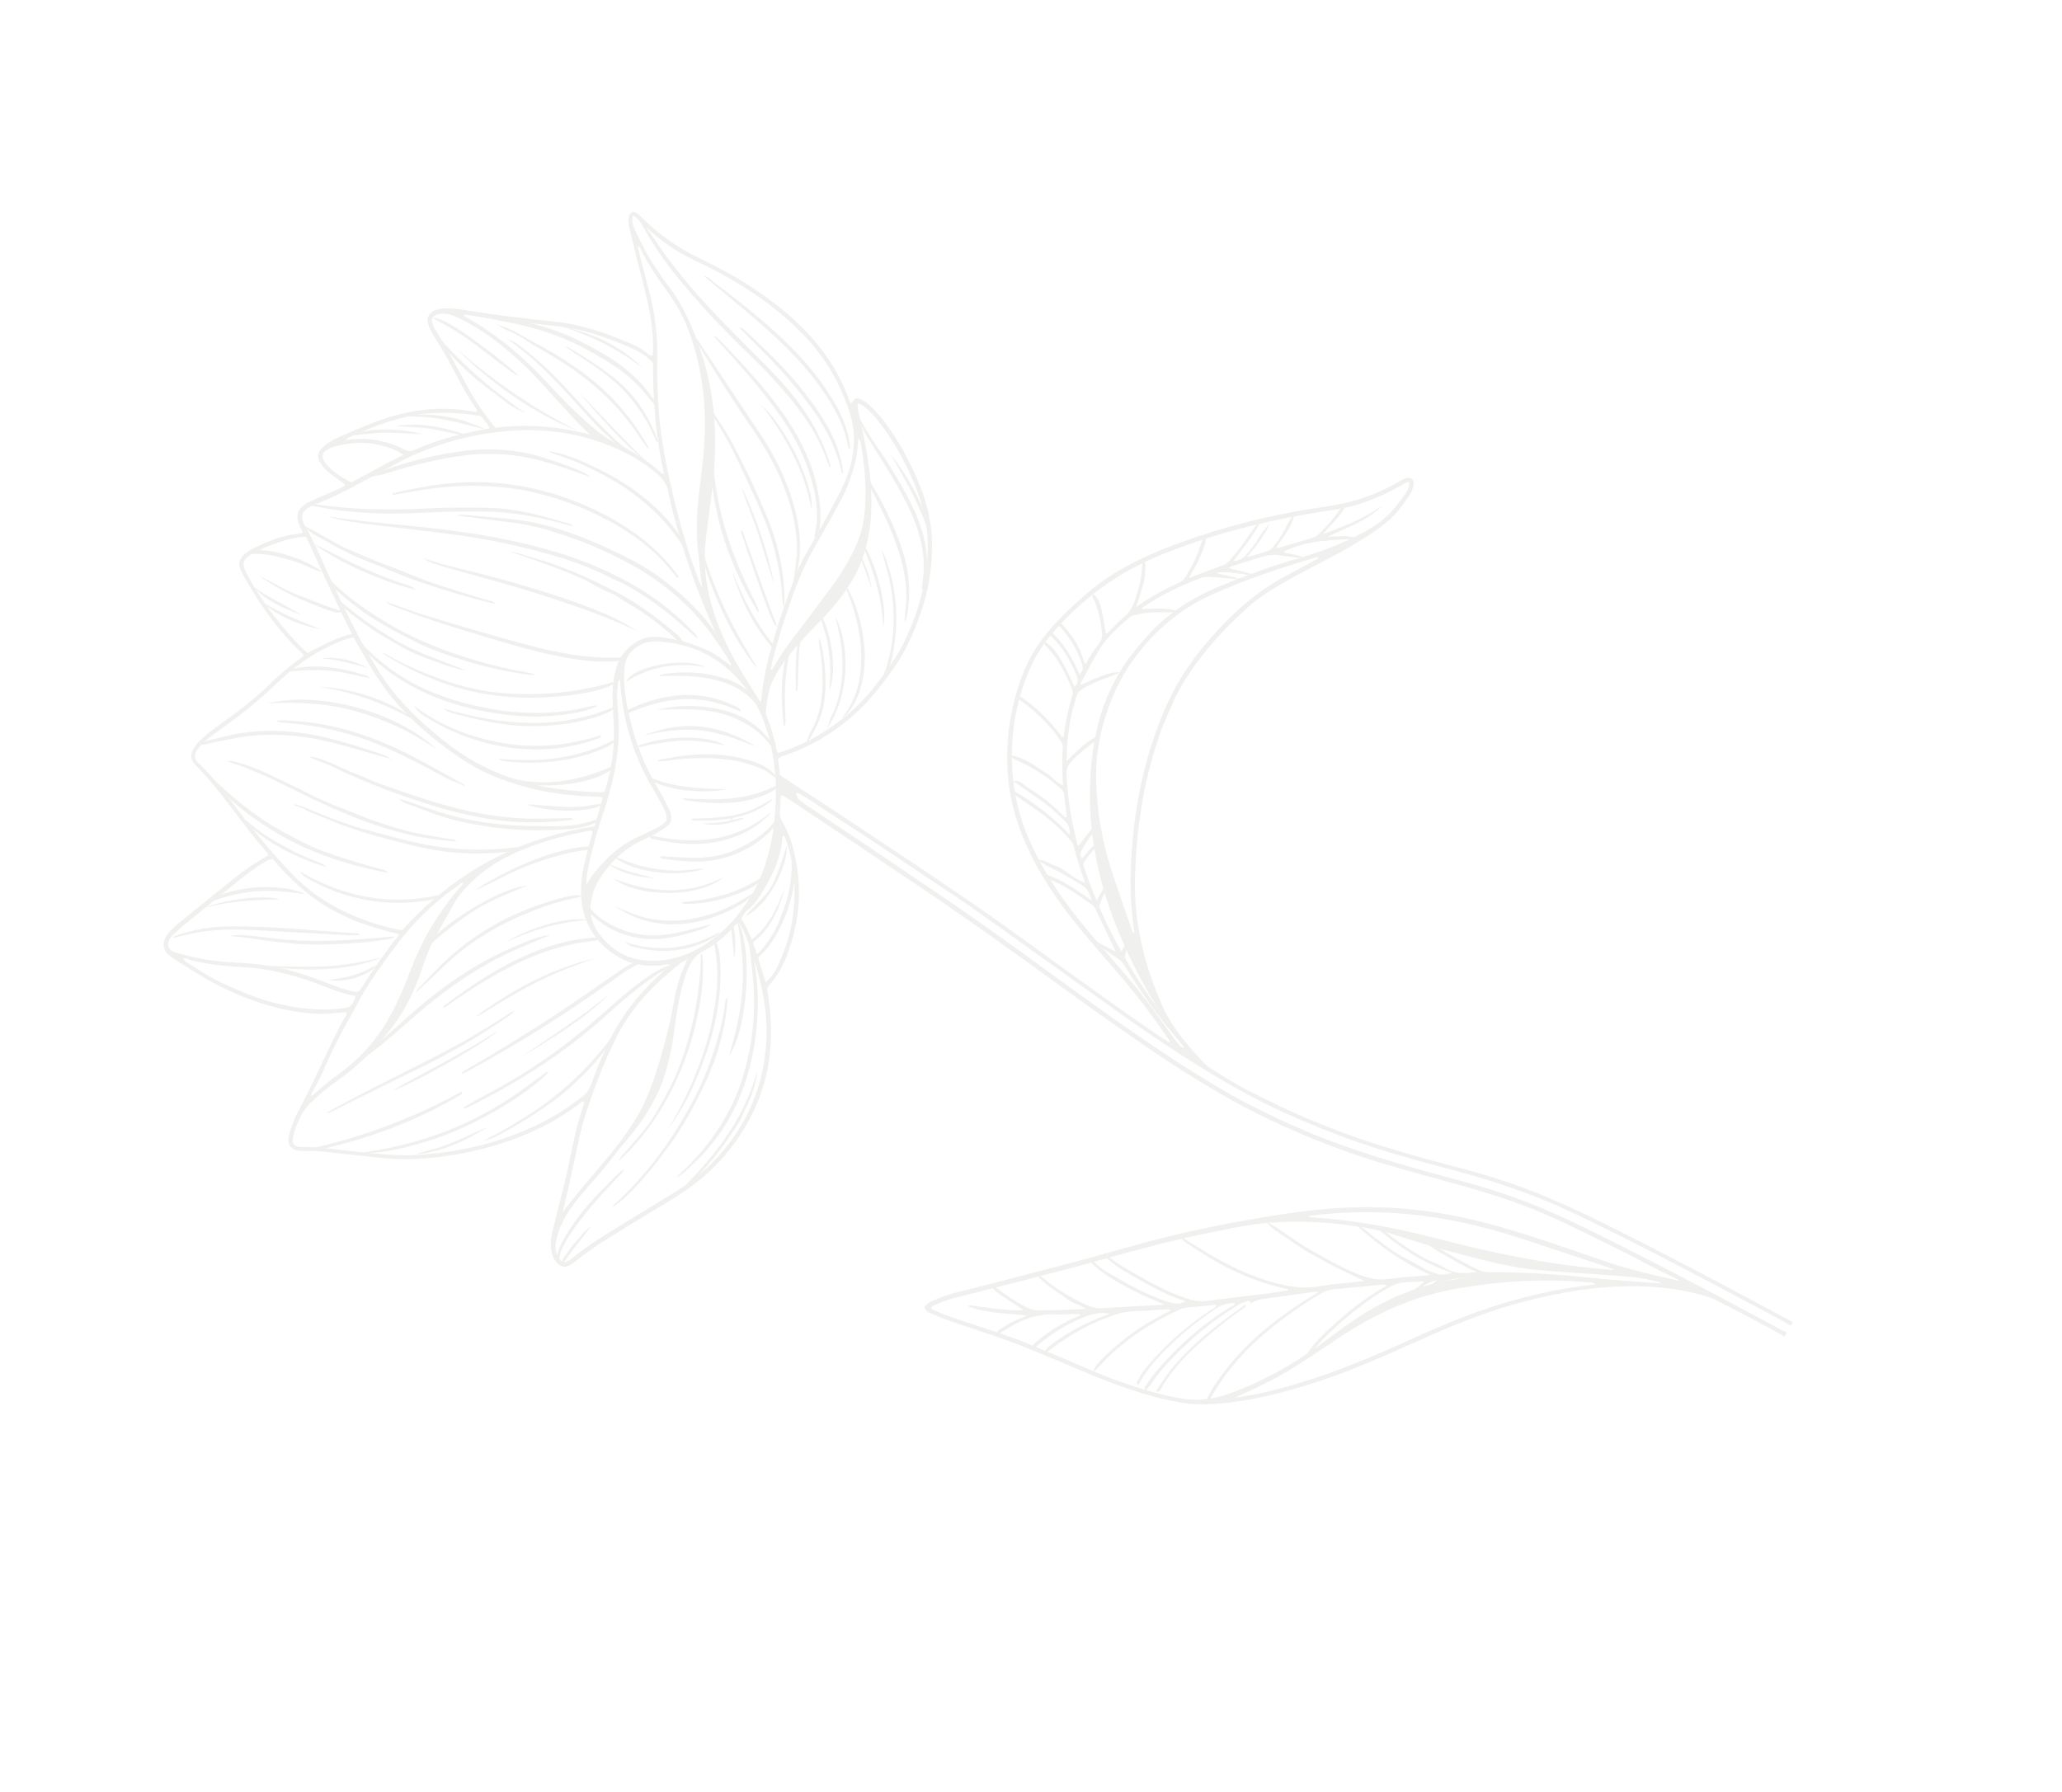 <svg width="513" height="446" viewBox="0 0 513 446" fill="none" xmlns="http://www.w3.org/2000/svg">
<g opacity="0.7" clip-path="url(#clip0_831_15109)">
<g opacity="0.2">
<path d="M446.054 328.991C437.937 324.649 429.842 320.267 421.688 315.992C414.396 312.176 407.061 308.407 399.688 304.739C394.857 302.34 389.96 300.027 384.987 297.916C377.745 294.862 370.277 292.467 362.668 290.482C354.829 288.441 347.017 286.257 339.33 283.688C334.211 281.967 329.192 279.971 324.211 277.873C319.579 275.934 315.12 273.619 310.623 271.405C307.338 269.776 304.281 267.733 301.151 265.824C300.292 265.295 299.574 264.513 298.868 263.772C295.024 259.687 291.455 255.389 289.148 250.201C284.532 239.825 281.998 229.033 282.38 217.606C282.726 207.537 284.054 197.647 286.857 187.963C287.962 184.143 289.276 180.387 290.98 176.778C291.505 175.673 291.882 174.521 292.441 173.417C295.571 167.3 299.713 161.936 304.414 156.951C306.266 154.994 308.23 153.151 310.221 151.323C313.874 148.008 318.142 145.628 322.424 143.255C327.378 140.522 332.521 138.138 337.348 135.16C340.618 133.134 343.94 131.171 346.675 128.377C348.211 126.803 349.389 124.961 350.673 123.212C351.223 122.471 351.466 121.593 351.666 120.727C351.962 119.407 351.074 118.584 349.779 119C349.232 119.168 348.727 119.481 348.223 119.76C346.026 120.985 343.799 122.106 341.463 123.045C337.494 124.632 333.377 125.543 329.142 126.162C315.715 128.124 302.634 131.448 290.009 136.403C282.936 139.182 276.175 142.659 270.358 147.705C266.96 150.655 263.654 153.691 260.761 157.148C258.054 160.394 255.936 163.931 254.416 167.869C251.264 175.981 250.088 184.368 250.76 193.011C251.308 199.893 253.363 206.355 256.4 212.557C259.248 218.376 262.842 223.667 266.815 228.748C271.663 234.925 277.03 240.64 281.957 246.738C284.995 250.482 287.794 254.406 290.578 258.357C290.751 258.61 290.89 258.896 291.193 259.483C288.893 258.279 287.129 256.864 285.269 255.624C282.591 253.843 279.986 251.963 277.366 250.109C274.109 247.798 270.873 245.481 267.638 243.163C263.719 240.346 259.829 237.509 255.918 234.678C252.577 232.268 249.242 229.878 245.879 227.508C243.404 225.77 240.915 224.058 238.418 222.36C235.178 220.145 231.938 217.93 228.683 215.742C225.527 213.627 222.342 211.565 219.193 209.47C215.711 207.156 212.244 204.815 208.754 202.515C206.774 201.207 204.773 199.906 202.785 198.612C200.092 196.858 197.399 195.104 194.714 193.336C194.495 193.197 194.311 193.025 194.02 192.794C193.876 191.511 193.721 190.185 193.59 188.909C193.959 188.276 194.57 188.213 195.111 188.024C204.616 184.761 212.406 179.115 218.636 171.244C221.148 168.065 223.556 164.792 225.396 161.189C229.77 152.637 232.244 143.609 231.835 133.925C231.613 128.846 230.274 124.021 228.258 119.378C225.917 113.998 223.122 108.871 219.466 104.227C218.474 102.962 217.383 101.781 216.199 100.706C215.574 100.133 214.84 99.726 214.097 99.366C213.159 98.917 212.875 99.021 212.161 99.899C212.01 100.077 211.978 100.356 211.607 100.394C211.482 100.116 211.365 99.824 211.247 99.532C208.477 91.715 203.703 85.247 197.668 79.668C194.216 76.481 190.46 73.718 186.51 71.145C182.781 68.711 178.887 66.605 174.882 64.7C169.096 61.946 163.806 58.455 159.358 53.791C158.847 53.264 158.319 52.831 157.526 52.688C156.496 53.129 156.279 54.056 156.36 55.043C156.44 56.065 156.642 57.084 156.894 58.079C158.088 62.946 159.295 67.82 160.537 72.696C161.756 77.455 162.563 82.265 162.47 87.186C162.463 87.514 162.477 87.836 162.443 88.149C162.431 88.264 162.351 88.377 162.298 88.504C161.594 88.516 161.129 88.031 160.654 87.628C159.454 86.614 158.074 85.954 156.637 85.367C153.904 84.253 151.176 83.16 148.366 82.248C145.103 81.207 141.788 80.451 138.414 80.082C130.559 79.235 122.692 78.346 114.904 77.031C113.9 76.858 112.866 76.773 111.843 76.73C111.017 76.708 110.161 76.74 109.342 76.897C106.579 77.442 105.691 79.2 106.917 81.712C107.483 82.863 108.16 83.972 108.839 85.046C110.54 87.769 112.122 90.582 113.572 93.445C115.117 96.483 116.837 99.425 118.789 102.2C118.508 102.55 118.195 102.516 117.884 102.448C109.276 100.818 100.978 102.029 92.892 105.155C90.135 106.226 87.42 107.409 84.705 108.591C83.167 109.256 81.698 110.048 80.433 111.196C78.92 112.573 78.755 113.721 79.871 115.422C80.662 116.61 81.708 117.556 82.875 118.378C83.871 119.069 84.851 119.787 85.899 120.542C85.335 121.277 84.588 121.491 83.919 121.783C81.996 122.672 80.022 123.462 78.085 124.343C77.319 124.686 76.559 125.05 75.87 125.505C74.07 126.706 73.571 128.331 74.345 130.366C74.616 131.074 74.983 131.766 75.309 132.436C74.878 132.773 74.419 132.815 73.98 132.851C69.938 133.28 66.279 134.811 62.703 136.634C62.019 136.987 61.359 137.389 60.791 137.912C59.526 139.06 59.221 140.113 59.824 141.703C59.977 142.119 60.192 142.518 60.407 142.916C64.348 150.039 68.965 156.664 74.867 162.326C75.097 162.541 75.32 162.769 75.516 162.982C75.306 163.581 74.786 163.764 74.39 164.068C71.964 165.864 69.608 167.752 67.461 169.894C64.029 173.314 60.222 176.247 56.337 179.101C54.313 180.579 52.251 182.001 50.37 183.663C49.447 184.478 48.677 185.394 48.064 186.468C47.268 187.842 47.498 189.033 48.439 190.201C48.477 190.257 48.523 190.3 48.569 190.343C54.237 195.892 58.552 202.559 63.519 208.68C64.246 209.572 65.022 210.438 65.742 211.344C66.093 211.782 66.584 212.124 66.744 212.841C66.023 213.261 65.309 213.668 64.608 214.082C61.734 215.805 59.098 217.851 56.494 219.967C52.764 223.012 49.008 226.043 45.258 229.06C44.099 229.987 42.985 230.958 42.009 232.057C40.044 234.248 40.337 236.679 42.804 238.274C47.02 240.995 51.229 243.729 55.754 245.923C62.697 249.266 69.938 251.569 77.672 252.192C79.606 252.357 81.536 252.275 83.45 252.097C84.335 252.011 85.226 251.947 86.124 251.869C86.4 252.441 86.004 252.779 85.798 253.119C83.436 257.254 81.556 261.621 79.475 265.912C77.856 269.272 76.278 272.655 74.499 275.927C73.454 277.843 72.671 279.886 72.022 281.97C71.871 282.462 71.761 282.976 71.746 283.475C71.677 284.954 72.441 285.936 73.884 286.23C74.446 286.349 75.032 286.395 75.613 286.386C79.355 286.278 83.054 286.846 86.754 287.256C89.562 287.574 92.385 287.865 95.194 288.149C101.515 288.773 107.795 288.275 114.011 287.167C121.66 285.805 128.994 283.467 135.904 279.881C138.649 278.454 141.248 276.789 143.731 274.954C144.183 274.611 144.571 274.163 145.158 274.018C145.552 274.376 145.271 274.726 145.154 275.063C143.666 279.385 142.671 283.824 141.798 288.296C140.609 294.407 138.859 300.399 137.44 306.453C136.99 308.367 136.787 310.244 137.403 312.156C137.602 312.772 137.836 313.39 138.245 313.879C139.546 315.438 140.678 315.472 141.948 314.693C142.327 314.449 142.713 314.227 143.067 313.934C148.057 309.843 153.69 306.701 159.15 303.306C163.13 300.818 167.256 298.569 171.102 295.85C175.751 292.564 179.751 288.621 183.078 283.974C190.138 274.102 192.776 263.141 191.536 251.146C191.352 249.369 191.065 247.588 190.839 245.822C191.438 245.089 192 244.389 192.55 243.682C194.804 240.779 196 237.393 197.035 233.953C199.32 226.304 199.318 218.625 197.288 210.921C196.682 208.613 195.779 206.403 194.568 204.336C194.167 203.642 193.95 202.963 194.019 202.147C194.133 200.744 194.172 199.352 194.258 197.969C194.863 197.885 195.225 198.208 195.597 198.45C198.867 200.611 202.122 202.799 205.384 204.974C208.494 207.047 211.59 209.112 214.699 211.184C218.12 213.482 221.528 215.772 224.949 218.07C227.772 219.966 230.624 221.844 233.425 223.78C237.295 226.432 241.144 229.123 244.985 231.828C248.971 234.649 252.943 237.496 256.915 240.343C260.879 243.204 264.808 246.097 268.779 248.944C272.074 251.311 275.378 253.631 278.696 255.959C281.589 257.981 284.51 259.984 287.431 261.987C288.858 262.97 290.314 263.934 291.77 264.864C299.458 269.823 307.299 274.536 315.557 278.468C326.017 283.463 336.836 287.558 348.017 290.685C354.952 292.627 361.917 294.481 368.826 296.531C375.796 298.597 382.602 301.149 389.172 304.284C393.826 306.498 398.408 308.81 403.04 311.064C407.499 313.222 411.756 315.773 416.289 317.797C416.805 318.031 417.29 318.352 418.038 318.767C411.84 317.355 405.916 316.078 400.144 314.117C391.152 311.07 382.209 307.84 373.075 305.238C365.09 302.958 356.959 301.347 348.665 300.694C339.187 299.942 329.773 300.552 320.381 301.942C306.554 303.996 292.86 306.788 279.434 310.67C268.795 313.742 258.045 316.386 247.341 319.23C244.17 320.071 240.98 320.851 237.796 321.651C235.862 322.15 233.97 322.793 232.157 323.638C231.356 324.014 230.52 324.388 230.006 325.22C230.159 326.142 230.82 326.492 231.538 326.802C233.907 327.819 236.308 328.713 238.74 329.521C244.595 331.457 250.444 333.373 256.16 335.687C260.452 337.42 264.708 339.221 268.955 341.034C276.867 344.425 284.932 347.413 293.455 348.944C296.262 349.453 299.08 349.532 301.903 349.351C310.972 348.795 319.646 346.466 328.25 343.663C337.694 340.574 346.653 336.344 355.725 332.351C363.091 329.106 370.575 326.152 378.369 324.086C387.989 321.531 397.727 319.862 407.721 320.063C413.584 320.189 419.358 320.982 424.997 322.711C425.685 322.918 426.328 323.205 426.957 323.519C432.681 326.448 438.412 329.397 444.008 332.587C444.193 332.253 444.386 331.906 444.571 331.572C444.222 331.414 443.859 331.282 443.525 331.097C434.265 326.173 425.063 321.143 415.729 316.353C407.197 311.972 398.7 307.559 390.026 303.466C381.794 299.584 373.29 296.475 364.508 294.12C350.024 290.245 335.579 286.268 321.84 280.136C316.254 277.65 310.751 274.984 305.442 271.936C299.807 268.69 294.303 265.238 288.916 261.607C285.176 259.097 281.451 256.561 277.769 253.979C273.609 251.062 269.499 248.086 265.376 245.103C260.576 241.64 255.82 238.131 251.013 234.681C246.73 231.609 242.411 228.569 238.083 225.577C234.174 222.869 230.207 220.234 226.276 217.566C221.966 214.636 217.669 211.714 213.345 208.811C210.256 206.732 207.095 204.753 204.043 202.608C202.723 201.684 201.336 200.88 200.023 199.943C199.115 199.283 198.131 198.633 198.119 197.3C198.608 197.205 198.889 197.517 199.23 197.689C200.94 198.602 202.483 199.754 204.099 200.807C207.741 203.209 211.441 205.539 215.096 207.949C219.808 211.067 224.511 214.232 229.208 217.377C233.366 220.171 237.568 222.918 241.689 225.779C246.965 229.453 252.168 233.227 257.406 236.969C264.256 241.865 271.119 246.769 277.962 251.678C284.818 256.595 291.82 261.279 298.976 265.717C305.76 269.914 312.735 273.798 320.022 277.087C325.426 279.523 330.892 281.751 336.479 283.731C344.428 286.549 352.545 288.815 360.687 290.938C371.486 293.748 381.999 297.325 392.078 302.126C400.442 306.117 408.694 310.342 416.91 314.599C425.822 319.208 434.658 323.984 443.524 328.706C444.199 329.063 444.85 329.494 445.51 329.877C445.684 329.659 445.869 329.325 446.054 328.991ZM150.46 196.916C150.087 197.181 149.76 197.139 149.446 197.14C145.78 197.079 142.138 196.753 138.504 196.257C131.175 195.248 124.22 192.998 117.788 189.363C114.211 187.345 110.957 184.809 107.797 182.167C102.492 177.726 97.79 172.764 94.12 166.856C89.708 159.734 86.016 152.226 82.484 144.649C80.336 140.056 78.488 135.297 75.894 130.91C75.671 130.525 75.484 130.107 75.351 129.685C74.939 128.287 75.266 127.352 76.476 126.522C77.272 125.968 78.162 125.589 79.059 125.231C82.777 123.75 86.342 122.01 89.84 120.075C92.989 118.33 96.17 116.621 99.356 114.967C106.796 111.117 114.729 108.674 123.008 107.592C134.283 106.112 145.176 107.491 155.467 112.602C158.01 113.872 160.385 115.381 162.612 117.156C164.541 118.714 166.224 120.432 166.376 123.116C166.39 123.438 166.521 123.737 166.589 124.054C169.556 136.901 174.041 149.212 179.748 161.082C180.45 162.553 181.195 164.013 182.05 165.744C179.984 164.371 178.323 162.927 176.368 161.983C172.398 160.079 168.202 158.958 163.823 158.484C161.769 158.253 159.897 158.734 158.121 159.86C155.684 161.423 154.096 163.562 153.275 166.335C152.533 168.838 152.343 171.385 152.398 173.963C152.444 176.083 152.58 178.199 152.695 180.322C152.966 186.004 152.156 191.558 150.46 196.916ZM166.714 240.04C166.445 240.746 165.944 240.957 165.568 241.289C160.287 245.778 155.864 250.987 152.557 257.11C151.816 258.479 151.324 259.934 150.603 261.297C149.155 264.036 148.123 266.936 147.078 269.83C146.644 271.02 146.002 271.99 145.012 272.768C141.706 275.332 138.239 277.651 134.471 279.506C124.576 284.386 114.066 286.848 103.069 287.418C98.433 287.658 93.825 287.093 89.233 286.624C84.573 286.152 79.945 285.402 75.223 285.419C73.037 285.429 72.471 284.592 73.011 282.483C73.425 280.793 74.114 279.203 74.87 277.65C75.499 276.359 76.371 275.289 77.397 274.288C79.441 272.332 81.616 270.519 83.939 268.91C89.176 265.287 93.516 260.73 97.409 255.786C100.753 251.515 103.1 246.621 104.848 241.483C105.902 238.386 107.017 235.304 108.668 232.451C110.283 229.664 111.823 226.853 113.411 224.052C113.692 223.544 114.027 223.067 114.394 222.625C117.695 218.591 121.71 215.408 126.345 213.091C132.662 209.945 139.424 208.074 146.338 206.777C146.69 206.71 147.087 206.528 147.459 206.927C146.858 209.176 146.221 211.458 145.659 213.764C144.851 217.015 144.328 220.32 144.643 223.688C145.235 230.018 148.318 234.816 153.755 238.074C157.073 240.053 160.734 240.564 164.535 240.193C165.215 240.099 165.896 239.848 166.714 240.04ZM100.162 231.33C99.628 231.505 98.996 231.26 98.38 231.145C94.207 230.298 90.201 228.897 86.361 227.135C81.127 224.74 76.449 221.466 72.46 217.266C68.248 212.837 64.311 208.195 60.56 203.376C56.991 198.763 53.72 193.896 49.408 189.9C48.139 188.726 48.263 187.59 49.382 186.169C50.976 184.174 53.058 182.78 55.087 181.323C59.893 177.879 64.517 174.23 68.778 170.101C73.536 165.514 78.908 161.774 85.137 159.416C86.026 159.071 86.91 158.672 87.984 158.656C88.919 160.274 89.863 161.879 90.778 163.502C93.2 167.759 95.849 171.828 99.165 175.48C104.196 181.044 109.947 185.75 116.261 189.755C120.679 192.553 125.561 194.387 130.599 195.784C135.954 197.269 141.432 197.932 146.962 198.188C147.917 198.229 148.885 198.12 149.99 198.488C149.279 200.904 148.578 203.272 147.883 205.626C128.877 208.492 113.103 217.145 100.162 231.33ZM231.635 325.652C231.778 325.016 232.24 324.906 232.637 324.724C234.094 324.049 235.595 323.45 237.156 323.059C240.713 322.151 244.276 321.265 247.82 320.35C255.73 318.296 263.67 316.345 271.539 314.146C281.641 311.318 291.754 308.531 302.049 306.489C305.397 305.833 308.735 305.1 312.109 304.65C320.387 303.568 328.656 303.858 336.913 305.05C340.03 305.504 343.114 306.08 346.129 307.001C351.154 308.547 356.145 310.214 361.241 311.538C368.458 313.41 375.642 315.438 383.096 316.062C388.734 316.535 394.39 316.878 400.03 317.282C404.131 317.566 408.24 317.803 412.233 318.882C412.55 318.97 412.971 318.872 413.081 319.334C404.09 318.678 395.12 318.016 386.162 317.395C378.887 316.887 371.629 317.104 364.39 317.978C358.863 318.631 353.514 320.063 348.374 322.187C342.019 324.806 336.384 328.611 330.934 332.744C323.212 338.584 314.946 343.547 305.762 346.797C302.072 348.102 298.311 348.652 294.375 348.04C288.626 347.139 283.14 345.355 277.694 343.436C272.363 341.562 267.277 339.057 262.037 336.955C258.752 335.64 255.534 334.171 252.217 332.978C247.21 331.179 242.126 329.583 237.075 327.865C235.251 327.22 233.392 326.574 231.635 325.652ZM157.436 53.668C157.766 53.798 157.902 53.804 157.994 53.89C158.375 54.241 158.736 54.598 159.097 54.955C162.663 58.502 166.598 61.573 171.068 63.929C172.786 64.829 174.551 65.58 176.276 66.467C183.338 70.067 190.02 74.26 195.979 79.535C201.379 84.308 205.881 89.787 208.908 96.385C210.296 99.423 211.612 102.526 212.148 105.842C213.097 111.655 211.69 117.122 209.094 122.244C206.306 127.748 203.189 133.087 200.152 138.471C199.103 140.332 198.261 142.291 197.522 144.255C195.766 148.935 194.063 153.644 192.656 158.448C191.145 163.631 189.803 168.854 189.402 174.268C189.392 174.35 189.245 174.426 189.09 174.549C187.318 171.7 185.503 168.897 183.815 166.024C181.107 161.4 178.865 156.597 177.3 151.455C175.55 145.703 174.922 139.876 175.626 133.915C176.073 130.149 176.602 126.394 177.083 122.63C178.627 110.556 178.237 98.666 174.223 86.984C172.223 81.146 169.773 75.617 165.99 70.729C164.973 69.415 164.035 68.022 163.11 66.637C161.131 63.69 159.529 60.534 158.039 57.335C157.532 56.234 157.061 55.1 157.436 53.668ZM187.534 221.812C185.17 225.824 182.497 229.419 179.011 232.338C174.526 236.117 169.497 238.703 163.532 239.044C157.334 239.394 152.403 237.08 148.781 231.966C147.079 229.557 146.596 226.934 147.093 224.086C147.424 222.228 148.068 220.438 149.056 218.875C151.635 214.79 154.961 211.434 159.363 209.285C160.584 208.688 161.81 208.146 163.006 207.5C163.957 206.98 164.884 206.378 165.785 205.76C166.875 205.021 167.2 203.962 166.912 202.72C166.785 202.162 166.611 201.594 166.352 201.084C165.666 199.709 164.987 198.321 164.182 197.002C160.416 190.919 157.86 184.354 156.373 177.37C155.588 173.655 155.015 169.934 155.39 166.077C155.65 163.499 156.909 161.858 159.058 160.624C160.466 159.817 161.96 159.546 163.508 159.618C170.783 159.969 177.103 162.547 182.38 167.636C187.427 172.51 190.217 178.559 191.75 185.272C193.16 191.48 193.303 197.771 192.666 204.084C192.051 210.356 190.431 216.333 187.534 221.812ZM350.619 119.972C350.627 121.058 350.225 122.004 349.636 122.847C348.822 124.001 347.981 125.14 347.107 126.244C344.98 128.886 342.254 130.812 339.302 132.422C334.021 135.305 328.427 137.369 322.651 139.036C316.163 140.919 309.812 143.244 303.56 145.833C296.884 148.589 290.871 152.323 285.942 157.687C284.208 159.588 282.554 161.533 281.011 163.592C278.838 166.505 277.065 169.64 275.654 172.941C273.692 177.49 272.497 182.289 271.844 187.214C269.86 202.255 272.203 216.728 277.807 230.705C282.025 241.262 287.607 251.092 294.33 260.245C294.44 260.394 294.515 260.574 294.623 260.757C293.966 260.776 293.692 260.327 293.338 259.957C292.378 258.919 291.637 257.705 290.804 256.563C288.026 252.79 285.348 248.932 282.345 245.313C277.711 239.726 272.815 234.359 268.28 228.687C263.348 222.534 259.103 215.993 255.962 208.72C253.734 203.577 252.375 198.251 251.927 192.699C251.252 184.315 252.397 176.173 255.429 168.309C256.88 164.559 258.838 161.09 261.42 158.037C268.944 149.155 278.071 142.418 288.887 138.049C301.845 132.808 315.297 129.446 329.073 127.293C332.127 126.822 335.172 126.398 338.137 125.425C341.81 124.215 345.345 122.685 348.688 120.716C349.29 120.386 349.832 119.849 350.619 119.972ZM183.882 229.629C185.24 231.743 185.996 234.064 186.793 236.373C188.961 242.6 190.551 248.925 190.685 255.578C190.899 266.306 187.824 275.978 181.373 284.53C177.855 289.176 173.578 293.052 168.656 296.169C165.293 298.301 161.839 300.312 158.457 302.416C152.997 305.811 147.385 308.947 142.4 313.059C142.153 313.253 141.879 313.433 141.612 313.599C140.364 314.338 139.675 314.166 138.937 312.884C138.268 311.728 138.076 310.47 138.295 309.161C138.914 305.368 140.813 302.163 143.078 299.179C144.852 296.829 146.884 294.675 148.803 292.44C151.384 289.422 153.727 286.201 156.321 283.19C158.994 280.099 161.186 276.743 163.048 273.133C163.613 272.05 164.157 270.974 164.576 269.81C166.162 265.437 167.186 260.944 167.751 256.336C168.36 251.491 169.172 246.689 170.762 242.057C171.526 239.828 172.645 237.936 174.869 236.725C177.939 235.06 180.616 232.844 182.914 230.209C183.11 229.951 183.338 229.729 183.882 229.629ZM193.587 187.372C193.415 187.085 193.31 186.991 193.287 186.874C192.731 184.036 191.962 181.236 190.867 178.553C190.644 178.01 190.47 177.443 190.549 176.859C190.88 174.058 191.209 171.292 192.556 168.705C194.333 165.31 196.718 162.392 199.256 159.577C202.698 155.761 206.54 152.324 209.56 148.135C211.592 145.318 213.371 142.361 214.544 139.05C216.749 132.804 217.144 126.392 216.582 119.851C216.102 114.263 214.981 108.791 213.772 103.322C213.559 102.384 213.325 101.451 213.383 100.402C214.306 100.564 214.961 101.05 215.58 101.602C216.534 102.462 217.41 103.402 218.214 104.406C222.178 109.377 225.211 114.862 227.62 120.717C229.726 125.828 230.956 131.134 230.796 136.681C230.575 145.109 228.353 153.021 224.551 160.51C223.067 163.439 221.144 166.09 219.207 168.734C216.233 172.808 212.813 176.427 208.803 179.474C204.221 182.954 199.195 185.63 193.587 187.372ZM89.373 246.638C88.616 246.933 88.051 246.725 87.502 246.613C85.984 246.33 84.53 245.803 83.091 245.25C79.858 243.999 76.616 242.795 73.311 241.8C68.608 240.397 63.785 239.748 58.895 239.533C53.869 239.312 48.933 238.582 44.11 237.113C43.74 236.995 43.36 236.924 43.019 236.752C41.982 236.23 41.587 235.243 42.008 234.168C42.239 233.563 42.576 233.017 43.066 232.574C43.982 231.772 44.859 230.915 45.807 230.149C49.926 226.779 54.086 223.431 58.205 220.061C60.64 218.06 63.133 216.144 65.846 214.525C66.442 214.174 66.99 213.658 67.946 213.822C71.881 218.498 76.387 222.775 81.82 225.944C87.214 229.091 93.105 230.995 99.423 232.474C95.55 237.132 92.447 241.973 89.373 246.638ZM282.083 232.186C281.639 231.852 281.566 231.323 281.408 230.852C279.747 226.04 278.051 221.261 276.48 216.412C274.191 209.332 272.943 202.045 272.719 194.609C272.468 186.687 274.215 179.158 277.444 171.979C279.17 168.172 281.364 164.625 284.084 161.386C288.806 155.733 294.376 151.194 301.133 148.135C309.716 144.237 318.614 141.283 327.629 138.62C327.795 138.572 327.889 138.624 327.91 138.775C327.836 139.223 327.376 139.265 327.076 139.43C325.166 140.482 323.248 141.548 321.3 142.545C314.988 145.746 309.471 150 304.581 155.106C300.756 159.111 297.189 163.311 294.236 168.008C290.815 173.423 288.406 179.312 286.467 185.391C284.014 193.123 282.475 201.064 281.776 209.157C281.139 216.603 280.939 224.048 282.16 231.478C282.192 231.705 282.331 231.957 282.083 232.186ZM165.177 117.88C164.832 117.811 164.667 117.824 164.589 117.746C161.207 114.527 157.219 112.212 153.05 110.163C150.969 109.132 149.136 107.715 147.375 106.232C143.292 102.8 139.572 98.993 135.975 95.062C130.117 88.691 123.58 83.166 116.005 78.95C115.765 78.817 115.426 78.734 115.419 78.276C116.139 78.361 116.833 78.432 117.526 78.536C123.415 79.498 129.342 80.235 135.283 80.789C138.284 81.074 141.273 81.474 144.216 82.146C148.297 83.065 152.198 84.529 156.03 86.147C158.366 87.128 160.716 88.273 162.492 90.357C162.367 99.588 163.187 108.75 165.177 117.88ZM170.999 238.733C169.269 242.294 168.278 245.688 167.68 249.16C166.616 255.236 165.065 261.182 163.156 267.051C162.056 270.42 160.808 273.741 159.086 276.817C157.128 280.286 154.83 283.55 152.301 286.632C149.442 290.09 146.556 293.533 143.664 296.956C142.37 298.472 141.21 300.062 139.954 301.635C141.516 295.573 142.732 289.477 144.063 283.392C145.193 278.173 147.004 273.174 148.91 268.193C150.217 264.764 151.691 261.411 153.34 258.155C156.586 251.7 161.241 246.324 166.799 241.745C167.984 240.709 169.158 239.597 170.999 238.733ZM158.69 61.325C159.155 61.304 159.204 61.593 159.311 61.809C161.107 65.527 163.401 68.945 165.815 72.272C167.83 75.029 169.599 77.946 170.871 81.129C173.835 88.566 175.228 96.317 175.374 104.303C175.484 110.244 174.716 116.1 173.995 121.965C173.378 127.015 173.122 132.073 173.671 137.159C174.002 140.151 174.244 143.147 174.698 146.138C174.401 145.729 174.187 145.296 174.014 144.852C172.615 141.11 171.292 137.358 170.17 133.525C168.202 126.781 166.585 119.969 165.313 113.07C163.833 105.13 163.387 97.118 163.524 89.062C163.612 83.614 162.992 78.28 161.63 73.023C160.772 69.721 159.915 66.419 159.071 63.124C158.946 62.532 158.828 61.925 158.69 61.325ZM307.17 347.752C311.694 345.792 316.045 343.737 320.208 341.264C324.569 338.655 328.755 335.794 332.975 332.967C342.04 326.877 351.737 322.481 362.639 320.602C373.555 318.73 384.458 318.108 395.471 319.083C395.907 319.115 396.46 318.968 396.851 319.586C396.149 319.686 395.579 319.771 395.002 319.835C389.049 320.531 383.203 321.758 377.426 323.302C368.953 325.584 360.835 328.832 352.865 332.441C344.248 336.337 335.615 340.137 326.601 343.08C320.9 344.928 315.154 346.541 309.238 347.485C308.543 347.605 307.864 347.665 307.17 347.752ZM123.269 106.428C120.629 103.289 118.43 100.046 116.526 96.618C113.848 91.783 111.365 86.847 108.392 82.198C108.149 81.819 107.954 81.415 107.78 81.004C107.066 79.334 107.533 78.459 109.35 78.14C110.933 77.866 112.397 78.311 113.803 78.986C117.111 80.575 120.249 82.471 123.154 84.692C126.912 87.578 130.482 90.709 133.688 94.213C136.965 97.809 140.255 101.413 143.561 104.99C144.502 106.001 145.542 106.926 146.756 108.105C138.874 106.109 131.183 105.406 123.269 106.428ZM87.566 157.709C83.41 158.721 79.964 160.719 76.492 162.511C70.603 157.048 64.464 148.917 61.121 142.195C61.008 141.958 60.888 141.735 60.817 141.486C60.371 140.244 60.583 139.419 61.623 138.582C62.013 138.257 62.468 138.003 62.922 137.75C65.45 136.306 68.152 135.274 70.934 134.443C72.588 133.946 74.294 133.67 76.171 133.559C79.854 141.586 83.407 149.628 87.566 157.709ZM77.52 272.681C77.447 272.623 77.388 272.572 77.308 272.528C78.313 270.59 79.445 268.705 80.309 266.706C82.515 261.56 85.056 256.599 87.824 251.73C89.161 249.382 90.371 246.947 91.853 244.714C94.116 241.293 96.492 237.951 98.981 234.689C103.301 229.004 108.39 224.2 114.233 220.145C114.522 219.939 114.8 219.657 115.251 219.662C115.181 219.85 115.152 220.061 115.031 220.186C112.42 222.944 110.252 226.035 108.191 229.219C105.741 233.009 103.833 237.081 102.219 241.282C100.804 245 99.262 248.664 97.398 252.185C94.175 258.251 89.795 263.257 84.239 267.297C82.167 268.8 80.126 270.373 78.28 272.16C78.073 272.376 77.787 272.514 77.52 272.681ZM213.545 109.146C214.051 109.619 214.085 109.934 214.141 110.244C215.157 115.903 215.633 121.594 215.137 127.338C214.807 131.082 213.7 134.621 211.939 137.955C210.193 141.262 208.195 144.395 205.897 147.344C203.858 149.983 201.952 152.73 199.913 155.369C197.275 158.775 194.63 162.16 192.51 165.923C192.362 166.19 192.321 166.673 191.695 166.605C191.846 165.956 191.974 165.346 192.13 164.718C193.425 159.485 195.064 154.356 196.838 149.267C198.517 144.475 200.492 139.811 203.083 135.419C205.204 131.813 207.138 128.104 209.192 124.462C210.552 122.04 211.481 119.449 212.27 116.798C213.008 114.397 213.405 111.948 213.545 109.146ZM145.917 220.067C145.789 218.756 146.031 217.564 146.259 216.365C147.268 211.113 148.85 206.023 150.5 200.969C153.107 192.992 154.576 184.925 153.698 176.498C153.483 174.46 153.483 172.383 153.713 170.33C153.759 169.901 153.616 169.403 154.216 169.108C154.257 169.444 154.291 169.76 154.312 170.068C154.998 179.19 157.49 187.761 162.113 195.698C163.048 197.316 163.992 198.921 164.85 200.583C165.431 201.708 166.044 202.868 165.804 204.183C165.077 205.054 164.2 205.597 163.292 206.071C161.979 206.739 160.639 207.393 159.282 207.984C156.108 209.365 153.34 211.304 150.934 213.756C149.035 215.67 147.255 217.685 145.917 220.067ZM401.318 315.746C401.328 315.821 401.331 315.91 401.342 315.986C400.572 315.926 399.81 315.852 399.041 315.792C384.975 314.626 371.227 311.752 357.59 308.206C347.426 305.573 337.167 303.586 326.686 302.941C326.366 302.921 325.893 303.112 325.67 302.57C326.014 302.516 326.324 302.461 326.64 302.427C340.188 300.811 353.576 301.688 366.845 304.891C372.283 306.195 377.597 307.849 382.891 309.632C389.028 311.69 395.166 313.714 401.318 315.746ZM184.426 228.552C184.978 227.776 185.372 226.878 186.056 226.367C187.912 224.97 189 223.008 190.168 221.091C192.512 217.208 194.318 213.131 194.644 208.513C194.669 208.248 194.692 208.016 195.055 207.991C195.145 208.145 195.275 208.287 195.336 208.46C195.485 208.822 195.62 209.176 195.735 209.536C197.925 216.352 198.213 223.264 196.877 230.271C196.226 233.68 195.015 236.935 193.624 240.107C192.928 241.676 191.966 243.097 190.467 244.447C188.74 238.935 187.472 233.416 184.426 228.552ZM88.523 247.824C87.448 250.614 87.33 250.67 84.83 250.96C79.859 251.554 74.969 251.025 70.108 249.971C65.965 249.07 61.989 247.617 58.119 245.908C55.946 244.948 53.782 243.94 51.742 242.74C50.136 241.797 48.602 240.754 47.003 239.798C46.463 239.481 45.881 239.177 45.645 238.47C46.218 238.317 46.634 238.669 47.086 238.798C51.45 239.96 55.906 240.423 60.398 240.663C66.268 240.967 71.924 242.287 77.457 244.238C81.065 245.505 84.554 247.177 88.523 247.824ZM86.005 109.521C86.258 109.19 86.311 109.062 86.409 109.012C91.801 106.557 97.286 104.345 103.164 103.311C108.286 102.415 113.415 102.607 118.522 103.343C119.004 103.418 119.579 103.388 119.921 103.874C120.54 104.741 121.362 105.493 121.815 106.565C121.456 106.645 121.215 106.703 120.96 106.754C114.798 107.857 108.761 109.397 103.028 111.995C102.164 112.388 101.405 112.247 100.628 111.886C99.864 111.532 99.144 111.098 98.364 110.806C94.455 109.389 90.429 108.78 86.005 109.521ZM87.416 120.04C86.442 119.5 85.625 119.117 84.887 118.621C83.407 117.608 81.941 116.569 80.869 115.102C79.803 113.656 80.112 112.501 81.745 111.696C82.198 111.476 82.692 111.279 83.182 111.149C87.019 110.083 90.884 109.817 94.763 110.816C96.656 111.307 98.552 111.852 100.374 113.193C95.862 115.351 91.715 117.764 87.416 120.04Z" fill="#98958B"/>
<path d="M81.725 128.576C85.076 129.614 88.441 130.03 91.805 130.447C99.063 131.364 106.341 132.118 113.589 133.117C122.168 134.295 130.646 136.098 138.922 138.609C143.091 139.873 147.187 141.393 151.079 143.376C152.564 144.129 154.132 144.702 155.608 145.502C160.923 148.414 165.737 152.007 170.253 156.046C171.306 156.979 172.346 157.904 173.532 158.945C173.39 157.942 172.727 157.469 172.209 156.956C169.44 154.112 166.441 151.525 163.22 149.181C159.395 146.415 155.261 144.176 151.028 142.178C142.823 138.311 134.103 135.938 125.229 134.125C117.169 132.484 109.017 131.542 100.846 130.729C94.722 130.127 88.59 129.572 82.509 128.609C82.245 128.55 81.984 128.58 81.725 128.576Z" fill="#98958B"/>
<path d="M182.934 166.007C182.108 164.38 181.339 162.714 180.428 161.145C177.073 155.359 172.675 150.479 167.512 146.256C164.316 143.646 160.945 141.289 157.295 139.405C149.418 135.354 141.329 131.812 132.586 129.984C129.945 129.428 127.264 129.163 124.576 128.912C121.759 128.642 118.956 128.379 116.143 128.164C115.387 128.111 114.607 127.975 113.42 128.259C115.737 128.549 117.62 128.773 119.515 129.038C124.026 129.654 128.574 130.012 133.02 131.028C136.526 131.819 139.891 133.021 143.276 134.218C146.312 135.29 149.243 136.583 152.122 137.969C155.697 139.706 159.203 141.598 162.503 143.863C165.848 146.171 168.938 148.721 171.774 151.602C175.487 155.387 178.467 159.709 181.291 164.154C181.74 164.856 182.09 165.609 182.934 166.007Z" fill="#98958B"/>
<path d="M158.803 54.32C161.461 59.127 164.224 63.589 167.519 67.719C173.442 75.138 179.954 82.028 186.794 88.612C191.5 93.157 195.921 97.963 199.768 103.271C202.35 106.831 204.337 110.708 205.815 114.842C205.968 115.259 206.142 115.669 206.316 116.079C206.328 116.121 206.402 116.145 206.708 116.349C206.554 115.775 206.468 115.396 206.361 115.022C204.291 108.431 200.875 102.629 196.419 97.349C192.236 92.396 187.547 87.947 182.993 83.347C176.219 76.52 169.693 69.465 164.174 61.538C162.744 59.489 161.378 57.388 159.956 55.326C159.717 55.001 159.615 54.492 158.803 54.32Z" fill="#98958B"/>
<path d="M187.645 238.329C187.388 237.156 187.124 235.963 186.878 234.832C191.77 231.297 193.851 226.221 195.326 220.757C193.33 225.932 191.101 230.961 186.298 234.336C186.614 237.041 186.948 239.775 187.242 242.52C188.218 251.716 187.234 260.733 184.321 269.483C183.075 273.242 181.291 276.807 179.144 280.206C176.243 284.81 172.765 288.85 168.738 292.463C168.659 292.542 168.646 292.691 168.517 292.987C169.802 292.181 170.751 291.224 171.72 290.295C172.745 289.327 173.789 288.388 174.762 287.357C178.261 283.626 181.077 279.428 183.22 274.805C186.343 268.039 187.938 260.879 188.411 253.446C188.688 249.01 188.555 244.591 187.798 240.193C187.695 239.561 187.681 238.925 187.62 238.28L187.645 238.329Z" fill="#98958B"/>
<path d="M97.759 123.138C99.761 122.799 101.777 122.468 103.787 122.117C112.349 120.651 120.919 120.428 129.502 121.853C133.429 122.512 137.236 123.61 140.993 124.924C144.588 126.184 148.032 127.779 151.359 129.554C157.634 132.875 163.254 137.124 167.658 142.811C167.891 143.115 168.145 143.413 168.406 143.697C168.485 143.776 168.629 143.768 168.777 143.815C168.88 143.314 168.517 143.025 168.278 142.701C165.15 138.489 161.384 134.988 157.026 132.05C154.948 130.636 152.825 129.302 150.599 128.155C136.954 121.097 122.57 118.394 107.326 120.833C105.62 121.109 103.899 121.411 102.19 121.755C100.681 122.053 99.183 122.426 97.673 122.758C97.708 122.883 97.744 123.007 97.759 123.138Z" fill="#98958B"/>
<path d="M76.897 188.386C78.194 188.912 79.474 189.5 80.788 189.932C81.718 190.238 82.553 190.683 83.416 191.109C86.695 192.718 90.058 194.145 93.465 195.493C98 197.291 102.592 198.894 107.225 200.328C115.405 202.856 123.725 204.658 132.349 204.623C135.745 204.603 139.154 204.468 142.6 203.918C142.227 203.363 141.759 203.609 141.377 203.607C138.363 203.629 135.338 203.732 132.32 203.699C124.234 203.614 116.387 202.091 108.677 199.755C104.09 198.364 99.544 196.804 95.021 195.204C92.611 194.356 90.288 193.226 87.909 192.291C84.872 191.096 81.996 189.484 78.844 188.558C78.223 188.388 77.606 188.273 76.897 188.386Z" fill="#98958B"/>
<path d="M76.974 125.594C77.647 125.985 78.304 125.965 78.9 126.086C87.721 127.835 96.615 128.036 105.565 127.57C110.954 127.294 116.368 127.224 121.754 127.33C127.557 127.441 133.222 128.522 138.818 129.984C140.054 130.303 141.276 130.649 142.553 130.99C141.962 130.104 140.948 130.17 140.146 129.917C134.009 128.016 127.817 126.468 121.317 126.355C115.91 126.255 110.52 126.251 105.129 126.561C96.445 127.052 87.788 126.738 79.174 125.592C78.671 125.523 78.161 125.467 77.636 125.438C77.479 125.438 77.298 125.512 76.974 125.594Z" fill="#98958B"/>
<path d="M90.597 118.68C92.781 118.738 94.758 118.194 96.73 117.595C102.884 115.719 109.1 114.139 115.502 113.326C122.825 112.394 129.973 113.163 136.98 115.32C140.271 116.341 143.513 117.545 146.9 118.707C145.943 117.915 144.955 117.367 143.933 116.975C140.358 115.587 136.767 114.224 133.051 113.246C126.739 111.598 120.37 111.47 113.943 112.392C107.756 113.289 101.713 114.808 95.811 116.893C94.659 117.302 93.484 117.628 92.326 118.015C91.757 118.223 91.173 118.458 90.597 118.68Z" fill="#98958B"/>
<path d="M197.447 144.736C198.015 143.585 198.227 142.604 198.434 141.601C199.506 136.455 199.052 131.387 197.674 126.348C195.94 120.03 193.211 114.155 189.603 108.7C184.428 100.876 179.239 93.079 174.036 85.274C173.76 84.859 173.59 84.346 172.96 84.067C172.894 84.501 173.128 84.771 173.3 85.058C177.509 91.98 181.768 98.843 186.356 105.522C189.567 110.181 192.561 114.981 194.673 120.27C196.742 125.448 198.226 130.737 198.267 136.361C198.322 139.096 197.73 141.769 197.447 144.736Z" fill="#98958B"/>
<path d="M148.62 175.708C147.932 175.344 147.511 175.599 147.111 175.691C137.58 178.12 128.042 177.789 118.512 175.682C114.877 174.872 111.33 173.778 107.89 172.395C101.012 169.629 95.045 165.501 89.979 160.093C89.757 159.865 89.577 159.591 89.208 159.596C89.036 159.937 89.265 160.186 89.461 160.399C91.794 163.053 94.33 165.436 97.242 167.487C106.297 173.884 116.494 176.867 127.371 177.993C132.833 178.56 138.268 178.327 143.661 177.286C145.301 176.973 146.893 176.495 148.62 175.708Z" fill="#98958B"/>
<path d="M163.33 101.344C163.329 100.401 162.945 99.961 162.657 99.505C160.431 96.09 157.62 93.258 154.335 90.809C151.01 88.338 147.367 86.441 143.695 84.597C139.801 82.648 135.663 81.296 131.396 80.274C127.804 79.418 116.778 77.616 113.611 77.379C114.332 77.935 115.099 77.906 115.761 78.065C120.695 79.177 125.699 79.909 130.615 81.116C135.301 82.265 139.79 83.863 144.126 86.022C147.01 87.464 149.791 89.058 152.47 90.805C155.489 92.757 158.205 95.1 160.491 97.903C161.387 98.993 162.264 100.055 163.33 101.344Z" fill="#98958B"/>
<path d="M95.901 149.661C97.29 150.902 98.878 151.154 100.262 151.712C106.881 154.317 113.682 156.342 120.482 158.401C126.675 160.263 132.882 162.099 139.238 163.353C143.723 164.234 148.234 164.85 152.825 164.533C153.729 164.476 154.697 164.524 155.592 163.886C155.069 163.508 154.628 163.578 154.197 163.601C146.552 163.917 139.129 162.542 131.771 160.61C123.033 158.332 114.405 155.73 105.758 153.101C102.52 152.109 99.361 150.881 95.901 149.661Z" fill="#98958B"/>
<path d="M168.529 239.947C166.105 240.069 164.016 241.162 162.048 242.444C158.269 244.886 154.865 247.815 151.526 250.816C143.721 257.813 135.45 264.17 126.34 269.397C123.216 271.191 120.05 272.873 116.901 274.618C116.349 274.922 115.719 275.114 115.156 275.814C115.727 275.886 116.063 275.689 116.419 275.519C129.029 269.3 140.797 261.829 151.203 252.312C153.187 250.497 155.216 248.725 157.316 247.045C160.769 244.248 164.267 241.528 168.529 239.947Z" fill="#98958B"/>
<path d="M136.92 232.616C133.885 232.958 131.139 234.228 128.371 235.381C118.161 239.632 109.305 245.943 101.142 253.301C97.562 256.517 93.963 259.704 90.26 262.764C90.005 262.972 89.495 263.073 89.567 263.636C90.941 263.142 91.998 262.21 93.114 261.362C96.327 258.903 99.338 256.21 102.368 253.545C109.715 247.06 117.61 241.351 126.493 237.131C129.568 235.677 132.75 234.44 135.888 233.091C136.223 232.928 136.571 232.772 136.92 232.616Z" fill="#98958B"/>
<path d="M177.634 83.726C180.132 86.524 182.612 89.26 185.049 92.042C188.353 95.81 191.488 99.694 194.346 103.826C197.179 107.909 199.55 112.259 201.14 116.979C202.899 122.212 203.915 127.557 202.717 133.087C202.666 133.338 202.675 133.604 202.678 133.85C202.68 133.974 202.736 134.092 202.772 134.217C203.783 133.242 203.893 131.942 204.009 130.662C204.33 126.966 203.862 123.339 202.941 119.775C201.323 113.469 198.339 107.801 194.566 102.517C189.82 95.873 184.244 89.937 178.546 84.127C178.324 83.899 178.08 83.677 177.634 83.726Z" fill="#98958B"/>
<path d="M130.868 210.851C129.552 210.611 128.491 210.825 127.413 210.943C117.8 212.071 108.35 211.142 99.037 208.58C95.025 207.473 90.957 206.596 87.031 205.241C83.887 204.143 80.757 203.019 77.705 201.694C76.216 201.043 74.715 200.351 72.888 200.088C73.792 200.851 74.847 200.773 75.665 201.313C76.469 201.846 77.371 202.172 78.271 202.531C80.353 203.371 82.392 204.257 84.497 205.057C88.754 206.667 93.108 207.911 97.506 209.075C103.073 210.556 108.687 211.888 114.472 212.25C119.433 212.557 124.356 212.302 129.254 211.527C129.768 211.481 130.297 211.408 130.868 210.851Z" fill="#98958B"/>
<path d="M132.85 167.699C131.679 167.451 130.514 167.19 129.342 166.976C123.471 165.885 117.738 164.295 112.117 162.314C105.796 160.084 99.74 157.251 94.093 153.649C89.615 150.801 85.308 147.646 81.606 143.778C81.35 143.515 81.052 143.297 80.656 142.973C80.537 143.692 80.939 144.037 81.238 144.377C83.095 146.506 85.273 148.307 87.466 150.081C92.249 153.953 97.633 156.833 103.092 159.579C107.039 161.558 111.227 163.007 115.461 164.342C120.794 166.024 126.239 167.158 131.768 167.919C132.108 167.968 132.471 167.942 132.819 167.944C132.822 167.875 132.84 167.781 132.85 167.699Z" fill="#98958B"/>
<path d="M152.81 170.039C152.316 169.608 151.844 169.957 151.395 170.074C143.378 172.226 135.219 173.061 126.944 172.592C120.953 172.255 115.143 171.024 109.513 168.932C104.865 167.211 100.314 165.316 96.064 162.751C95.917 162.669 95.725 162.668 95.143 162.554C106.668 169.815 118.753 173.705 132.039 173.601C141.367 173.555 150.399 171.965 152.81 170.039Z" fill="#98958B"/>
<path d="M56.641 189.477C58.35 190.11 59.951 190.526 61.461 191.171C63.582 192.068 65.718 192.938 67.814 193.942C71.47 195.69 75.074 197.531 78.732 199.244C81.753 200.657 84.789 202.043 87.901 203.262C95.01 206.086 102.296 208.275 109.957 209.032C110.848 209.124 111.745 209.238 112.636 209.33C112.888 209.348 113.141 209.331 113.497 209.319C113.203 208.842 112.77 208.899 112.391 208.828C107.905 208.104 103.381 207.481 99.024 206.148C95.787 205.156 92.536 204.157 89.408 202.841C86.804 201.747 84.152 200.8 81.555 199.692C79.851 198.957 78.135 198.18 76.497 197.325C73.643 195.83 70.707 194.516 67.822 193.109C64.716 191.597 61.513 190.258 58.124 189.478C57.812 189.411 57.499 189.377 57.187 189.343C57.071 189.331 56.945 189.401 56.641 189.477Z" fill="#98958B"/>
<path d="M211.541 111.753C211.38 110.564 211.242 109.458 210.995 108.361C210.046 103.997 207.786 100.266 205.338 96.623C201.161 90.399 195.903 85.181 190.248 80.302C186.175 76.787 181.971 73.445 177.645 70.262C177.075 69.842 176.649 69.256 175.992 68.962C175.71 68.841 175.445 68.659 175.076 68.663C179.477 72.342 183.913 75.987 188.264 79.725C194.995 85.498 201.276 91.702 206.052 99.27C208.363 102.941 210.291 106.767 210.995 111.101C211.028 111.294 211.102 111.474 211.163 111.648C211.19 111.663 211.258 111.665 211.541 111.753Z" fill="#98958B"/>
<path d="M114.866 267.174C115.637 267.042 116.25 266.597 116.901 266.242C128.881 259.743 140.426 252.515 151.511 244.578C154.167 242.682 156.765 240.703 159.851 239.481C159.556 238.847 159.118 239.197 158.814 239.273C157.145 239.639 155.708 240.5 154.329 241.446C151.366 243.485 148.422 245.553 145.459 247.592C135.936 254.162 126.137 260.316 116.115 266.086C115.674 266.347 115.265 266.644 114.842 266.933C114.808 266.932 114.851 267.043 114.866 267.174Z" fill="#98958B"/>
<path d="M52.703 194.344C57.723 199.866 63.594 204.325 70.079 207.989C78.272 212.635 87.148 215.357 96.579 217.234C95.808 216.231 94.876 216.307 94.106 216.09C89.494 214.808 84.885 213.457 80.391 211.803C76.826 210.49 73.515 208.655 70.189 206.846C64.406 203.71 59.31 199.647 54.498 195.2C54.222 194.942 53.925 194.69 53.621 194.452C53.422 194.307 53.181 194.208 52.967 194.089C52.881 194.181 52.803 194.26 52.703 194.344Z" fill="#98958B"/>
<path d="M180.993 248.251C180.297 248.877 180.434 249.512 180.356 250.062C179.625 255.223 178.171 260.175 176.372 265.058C174.209 270.944 171.223 276.425 167.891 281.68C163.798 288.119 158.956 294.02 153.344 299.233C153.024 299.527 152.599 299.727 152.489 300.399C154.588 298.91 156.401 297.245 158.042 295.45C161.35 291.875 164.36 288.082 167.18 284.096C170.154 279.864 172.608 275.343 174.867 270.733C178.002 264.322 180.121 257.539 180.875 250.385C180.95 249.746 180.95 249.117 180.993 248.251Z" fill="#98958B"/>
<path d="M105.252 138.931C106.892 140.066 108.825 140.545 110.701 141.096C116.593 142.809 122.526 144.353 128.404 146.092C133.309 147.538 138.16 149.145 143.002 150.8C146.026 151.83 149.04 152.942 151.966 154.18C154.295 155.175 156.674 156.109 158.955 157.252C156.392 155.674 153.819 154.143 151.028 152.945C141.352 148.803 131.288 145.894 121.169 143.181C116.913 142.044 112.592 141.149 108.37 139.856C107.324 139.538 106.292 139.228 105.252 138.931Z" fill="#98958B"/>
<path d="M149.021 204.267C148.562 203.804 148.232 203.865 147.94 203.982C144.601 205.377 141.067 205.582 137.54 205.616C129.065 205.699 120.622 205.155 112.38 202.96C108.732 201.984 105.186 200.699 101.639 199.448C100.79 199.153 99.885 199.087 99.084 198.643C100.192 199.885 101.801 200.132 103.206 200.683C106.471 201.97 109.758 203.251 113.186 204.087C122.613 206.381 132.157 207.047 141.816 206.277C144.277 206.088 146.69 205.576 149.021 204.267Z" fill="#98958B"/>
<path d="M195.116 150.737C195.125 149.87 195.169 149.004 195.144 148.136C194.962 141.631 193.568 135.362 191.131 129.369C188.365 122.584 185.237 115.947 181.768 109.487C180.337 106.809 178.541 104.383 176.906 101.854C176.778 101.643 176.616 101.431 176.213 101.435C176.678 102.705 177.482 103.743 178.187 104.832C181.786 110.492 184.506 116.606 187.302 122.675C188.647 125.602 189.957 128.527 191.052 131.559C192.987 136.977 194.172 142.554 194.597 148.304C194.642 149.009 194.708 149.709 194.788 150.416C194.797 150.526 194.868 150.617 194.911 150.729C194.966 150.724 195.034 150.727 195.116 150.737Z" fill="#98958B"/>
<path d="M153.92 288.908C171.421 273.046 176.042 247.235 174.686 237.339C174.133 237.487 174.34 237.933 174.339 238.281C174.202 246.337 172.708 254.163 170.271 261.834C168.409 267.712 165.592 273.078 162.359 278.248C160.666 280.956 158.436 283.28 156.372 285.713C155.545 286.668 154.56 287.501 153.92 288.908Z" fill="#98958B"/>
<path d="M97.534 189.094C96.05 187.835 94.157 187.379 92.35 186.796C86.992 185.065 81.604 183.387 76.025 182.528C69.081 181.453 62.195 181.597 55.381 183.405C53.536 183.9 51.588 184.076 49.73 185.036C50.269 185.544 50.759 185.257 51.194 185.166C54.094 184.593 56.98 183.889 59.896 183.446C67.819 182.22 75.644 182.963 83.369 184.959C87.761 186.102 92.112 187.415 96.487 188.653C96.838 188.743 97.178 188.949 97.534 189.094Z" fill="#98958B"/>
<path d="M75.012 130.422C76.227 131.566 77.423 132.683 78.908 133.436C79.871 133.935 80.825 134.481 81.771 135.041C85.119 136.966 88.581 138.624 92.192 139.98C95.42 141.21 98.563 142.656 101.812 143.846C105.889 145.338 110.027 146.69 114.212 147.893C117.161 148.743 120.09 149.598 123.151 150.248C122.876 149.642 122.317 149.611 121.838 149.468C116.741 148.021 111.671 146.432 106.661 144.702C103.644 143.658 100.722 142.317 97.722 141.213C93.934 139.829 90.223 138.243 86.527 136.63C83.945 135.495 81.536 133.985 79.045 132.622C77.695 131.909 76.36 131.169 75.012 130.422Z" fill="#98958B"/>
<path d="M89.377 286.931C95.97 287.095 102.168 285.296 108.313 283.31C118.032 280.165 131.817 272.015 136.476 266.727C136.011 266.557 135.743 266.915 135.447 267.134C133.361 268.63 131.308 270.162 129.209 271.651C117.867 279.707 105.236 284.484 91.537 286.592C90.815 286.698 90.093 286.804 89.377 286.931Z" fill="#98958B"/>
<path d="M68.676 179.414C69.797 179.879 70.694 179.835 71.566 179.9C78.428 180.492 85.12 181.864 91.577 184.256C94.578 185.361 97.508 186.654 100.386 188.075C104.073 189.892 107.709 191.803 111.336 193.761C112.692 194.495 114.275 194.692 115.652 195.734C115.472 194.989 114.955 194.946 114.594 194.746C110.656 192.563 106.747 190.327 102.763 188.258C92.762 183.064 82.252 179.576 70.869 179.269C70.234 179.248 69.591 179.119 68.676 179.414Z" fill="#98958B"/>
<path d="M188.903 152.215C188.234 150.274 187.23 148.496 186.337 146.675C183.424 140.785 181.136 134.648 179.513 128.287C178.372 123.798 177.836 119.191 177.176 114.62C176.976 113.218 176.789 111.823 176.555 110.419C176.428 109.703 176.247 108.992 176.044 108.129C175.84 108.435 175.713 108.539 175.723 108.614C176.321 113.518 176.802 118.443 177.565 123.333C178.942 132.245 182.031 140.589 186.342 148.492C186.957 149.618 187.621 150.719 188.264 151.826C188.391 152.036 188.489 152.3 188.903 152.215Z" fill="#98958B"/>
<path d="M126.878 137.29C131.742 138.905 136.524 140.543 141.191 142.45C143.139 143.25 145.122 144.018 146.968 145.094C148.582 146.023 150.233 146.886 151.973 147.589C153.532 148.209 154.809 149.336 156.271 150.163C160.58 152.621 164.484 155.623 168.127 158.968C168.541 159.355 169.033 159.663 169.511 159.997C169.584 160.055 169.751 159.973 170.027 159.917C169.45 158.533 168.247 157.744 167.238 156.888C162.917 153.254 158.365 149.911 153.317 147.304C146.645 143.85 139.814 140.779 132.555 138.762C130.658 138.217 128.811 137.455 126.878 137.29Z" fill="#98958B"/>
<path d="M66.546 175.04C73.996 174.633 81.349 174.94 88.585 176.997C95.809 179.047 102.493 182.228 108.658 186.501C98.996 177.201 79.562 171.803 66.546 175.04Z" fill="#98958B"/>
<path d="M149.412 182.969C141.496 185.474 133.44 186.313 125.259 184.919C117.126 183.534 109.604 180.638 102.906 175.53C103.46 176.483 104.463 177.475 105.695 178.245C113.8 183.331 122.596 186.165 132.196 186.478C137.532 186.644 142.692 185.805 147.75 184.142C148.048 184.045 148.347 183.915 148.652 183.805C148.944 183.687 149.23 183.549 149.509 183.424C149.488 183.273 149.446 183.128 149.412 182.969Z" fill="#98958B"/>
<path d="M213.381 103.018C213.938 105.508 215.101 107.723 216.452 109.851C219.495 114.626 222.532 119.38 225.14 124.403C227.255 128.49 228.893 132.713 229.587 137.286C230.068 140.449 229.69 143.555 229.324 146.702C229.856 146.404 229.796 145.882 229.912 145.422C231.355 139.417 230.341 133.69 227.947 128.123C226.063 123.746 223.669 119.627 221.155 115.598C218.537 111.442 215.436 107.56 213.381 103.018Z" fill="#98958B"/>
<path d="M144.768 222.989C143.358 222.574 141.993 222.864 140.64 223.196C128.478 226.244 117.791 231.923 108.945 240.892C107.282 242.57 105.678 244.299 104.047 246.012C103.782 246.302 103.538 246.585 103.479 247.006C106.07 244.568 108.647 242.123 111.23 239.698C117.35 233.947 124.499 229.866 132.242 226.759C136.127 225.196 140.127 223.994 144.247 223.206C144.439 223.173 144.601 223.071 144.768 222.989Z" fill="#98958B"/>
<path d="M128.014 251.358C124.758 253.392 121.533 255.495 118.211 257.458C111.182 261.606 103.831 265.139 96.555 268.818C91.36 271.453 86.183 274.149 81.041 276.97C81.721 277.068 82.282 276.716 82.833 276.446C89.91 272.935 96.949 269.368 104.07 265.935C111.666 262.275 118.898 258.013 125.868 253.309C126.67 252.776 127.516 252.32 128.014 251.358Z" fill="#98958B"/>
<path d="M183.945 81.536C186.374 84.017 188.713 86.378 191.044 88.752C195.36 93.151 199.371 97.817 202.864 102.912C205.862 107.295 208.169 112.012 209.341 117.233C209.394 117.454 209.361 117.733 209.805 117.909C209.665 116.052 209.218 114.338 208.702 112.656C207.115 107.397 204.122 102.911 200.862 98.591C196.256 92.478 190.72 87.228 185.153 82.031C184.969 81.86 184.742 81.734 184.515 81.608C184.409 81.549 184.257 81.57 183.945 81.536Z" fill="#98958B"/>
<path d="M161.51 112.061C161.203 110.756 160.44 109.74 159.775 108.673C156.064 102.743 151.458 97.607 145.899 93.374C143.403 91.485 140.758 89.739 138.081 88.115C134.997 86.249 131.772 84.636 128.658 82.823C126.998 81.85 125.199 81.254 123.387 80.651C124.388 81.206 125.344 81.875 126.406 82.29C128.28 83.032 129.951 84.08 131.62 85.162C133.409 86.311 135.279 87.313 137.105 88.395C143.809 92.39 149.915 97.118 154.941 103.132C156.924 105.505 158.653 108.052 160.419 110.566C160.759 111.086 161.155 111.567 161.51 112.061Z" fill="#98958B"/>
<path d="M148.946 233.716C148.277 233.065 147.473 233.318 146.753 233.39C142.768 233.746 138.891 234.633 135.13 236.003C126.158 239.249 118.274 244.371 110.715 250.075C110.51 250.223 110.345 250.428 110.186 250.619C110.151 250.652 110.188 250.742 110.197 250.852C110.924 250.61 111.467 250.073 112.078 249.661C118.004 245.583 124.064 241.735 130.652 238.791C136.028 236.397 141.617 234.783 147.473 234.138C147.864 234.093 148.242 234.041 148.614 233.968C148.718 233.938 148.798 233.825 148.946 233.716Z" fill="#98958B"/>
<path d="M42.975 233.431C44.942 232.968 46.83 232.427 48.751 232.078C54.04 231.101 59.37 231.246 64.701 231.514C71.56 231.861 78.415 232.276 85.267 232.636C86.671 232.716 88.066 232.687 89.52 232.708C89.321 232.248 88.993 232.241 88.673 232.221C78.295 231.581 67.957 230.457 57.529 230.505C52.923 230.534 48.427 231.183 44.085 232.72C43.71 232.861 43.193 232.818 42.975 233.431Z" fill="#98958B"/>
<path d="M171.067 137.67C170.92 135.983 170.003 134.584 169.083 133.22C166.504 129.434 163.334 126.212 159.71 123.4C156.456 120.863 152.989 118.68 149.294 116.876C145.264 114.921 141.212 113.007 136.578 112.235C137.077 112.721 137.59 112.866 138.109 113.031C140.482 113.788 142.824 114.633 145.094 115.7C147.184 116.684 149.267 117.681 151.289 118.819C159.271 123.278 165.865 129.202 170.635 137.064C170.77 137.261 170.919 137.465 171.067 137.67Z" fill="#98958B"/>
<path d="M166.485 280.501C168.878 277.255 170.875 273.808 172.505 270.175C175.894 262.613 178.406 254.775 179.102 246.436C179.335 243.686 179.35 240.92 179.077 238.169C178.938 236.783 178.695 235.427 178.075 234.246C177.591 234.239 177.569 234.436 177.609 234.615C179.238 241.94 178.344 249.157 176.639 256.326C175.616 260.627 174.101 264.778 172.391 268.838C170.878 272.449 169.124 275.961 167.115 279.332C166.914 279.727 166.7 280.114 166.485 280.501Z" fill="#98958B"/>
<path d="M114.869 271.607C102.725 278.277 89.902 283.087 76.374 285.988C76.628 286.443 77.209 286.276 77.647 286.24C78.731 286.143 79.823 285.998 80.886 285.75C92.336 283.04 103.268 278.997 113.461 273.078C113.902 272.816 114.357 272.562 114.785 272.294C114.87 272.236 114.917 272.088 114.982 272.001C114.941 271.856 114.905 271.732 114.869 271.607Z" fill="#98958B"/>
<path d="M57.051 232.909C58.623 233.065 60.197 233.153 61.745 233.383C67.455 234.227 73.152 235.064 78.947 235.031C84.743 234.997 90.502 234.683 96.219 233.751C96.852 233.648 97.495 233.621 98.32 233.014C97.403 233.064 96.78 233.085 96.149 233.154C87.904 233.923 79.633 234.486 71.36 233.826C68.616 233.614 65.88 233.197 63.146 232.902C61.126 232.673 59.104 232.512 57.051 232.909Z" fill="#98958B"/>
<path d="M110.214 176.231C111.824 177.42 113.425 177.679 114.939 178.065C121.15 179.675 127.425 180.885 133.89 180.682C138.987 180.524 143.997 179.828 148.861 178.232C150.032 177.852 151.145 177.387 152.197 176.748C152.463 176.582 152.757 176.431 152.731 175.91C138.721 181.79 124.626 180.52 110.214 176.231Z" fill="#98958B"/>
<path d="M215.619 118.252C215.575 119.589 216.201 120.634 216.749 121.723C218.888 125.893 221.02 130.076 222.643 134.483C224.475 139.459 225.755 144.548 225.431 149.918C225.332 151.451 225.151 152.973 225 154.6C225.494 154.245 225.535 153.762 225.623 153.287C226.698 147.601 226.203 142.04 224.399 136.573C222.609 131.113 220.127 125.986 217.187 121.059C216.652 120.134 216.146 119.19 215.619 118.252Z" fill="#98958B"/>
<path d="M154.725 255.119C152.785 256.888 151.561 259.001 150.02 260.869C144.928 267.033 139.165 272.424 132.455 276.783C128.794 279.169 125.077 281.436 121.154 283.379C120.938 283.486 120.72 283.627 120.419 283.792C122.898 283.823 135.243 276.13 139.882 272.263C145.739 267.395 150.798 261.859 154.725 255.119Z" fill="#98958B"/>
<path d="M111.609 222.076C98.576 225.722 86.365 223.665 74.696 216.883C75.164 217.771 75.869 218.231 76.59 218.631C85.238 223.494 94.481 225.459 104.332 224.342C106.892 224.068 109.4 223.574 111.609 222.076Z" fill="#98958B"/>
<path d="M181.325 262.831C186.168 255.919 187.414 235.094 183.284 228.756C184.554 234.399 185.064 240.091 184.71 245.862C184.348 251.646 183.024 257.247 181.325 262.831Z" fill="#98958B"/>
<path d="M145.601 224.951C145.9 226.269 146.669 227.149 147.504 227.909C151.693 231.749 156.691 233.594 162.352 233.678C164.687 233.716 166.958 233.335 169.202 232.781C170.88 232.368 172.553 231.899 174.208 231.369C175.178 231.068 176.092 230.615 176.96 229.962C175.579 230.313 174.205 230.651 172.822 231.036C169.973 231.83 167.084 232.445 164.13 232.675C158.796 233.103 153.982 231.587 149.613 228.606C148.524 227.863 147.561 226.893 146.697 225.838C146.43 225.533 146.323 225.003 145.601 224.951Z" fill="#98958B"/>
<path d="M153.118 225.558C159.644 230.031 166.807 230.93 174.419 229.13C179.961 227.822 186.309 224.431 187.568 222.127C184.292 224.133 181.046 226.085 177.422 227.27C171.893 229.091 166.263 229.739 160.536 228.327C157.987 227.699 155.559 226.632 153.118 225.558Z" fill="#98958B"/>
<path d="M193.47 203.326C190.998 207.155 187.428 209.347 183.565 211.184C180.008 212.877 176.243 213.529 172.332 213.438C170.278 213.398 168.235 213.243 166.189 213.156C165.52 213.134 164.851 212.955 164.158 213.199C164.414 213.586 164.8 213.677 165.174 213.727C169.577 214.284 173.99 214.793 178.388 213.88C184.094 212.716 188.932 209.971 192.794 205.585C193.316 205.02 193.713 204.368 193.47 203.326Z" fill="#98958B"/>
<path d="M191.801 202.086C182.656 209.738 172.206 210.297 160.989 207.674C162.007 208.64 162.006 208.674 162.568 208.793C168.922 210.239 175.266 210.632 181.609 208.634C185.307 207.473 188.537 205.582 191.256 202.849C191.477 202.64 191.626 202.339 191.801 202.086Z" fill="#98958B"/>
<path d="M184.463 177.133C184.102 176.147 183.387 175.925 182.791 175.647C179.335 174.011 175.734 173.044 171.878 172.948C166.554 172.824 161.58 174.115 156.811 176.358C156.337 176.584 155.709 176.741 155.587 177.686C156.921 177.169 158.13 176.687 159.358 176.234C164.744 174.264 170.261 173.378 176.005 174.381C178.419 174.812 180.709 175.593 182.952 176.522C183.361 176.696 183.804 176.872 184.463 177.133Z" fill="#98958B"/>
<path d="M123.415 192.779C130.416 197.34 149.546 195.73 153.223 190.23C148.357 192.523 143.559 193.999 138.488 194.521C133.472 195.038 128.595 194.202 123.415 192.779Z" fill="#98958B"/>
<path d="M126.32 84.458C132.613 88.784 137.661 94.13 142.622 99.567C145.592 102.836 148.519 106.151 151.816 109.113C153.435 110.569 155.039 112.051 156.962 113.117C157.176 113.235 157.386 113.422 157.788 113.296C151.171 108.389 146.014 102.075 140.45 96.182C137.547 93.107 134.545 90.117 131.218 87.522C129.776 86.409 128.399 85.052 126.32 84.458Z" fill="#98958B"/>
<path d="M163.469 176.628C165.767 176.575 168.06 176.468 170.376 176.478C174.112 176.507 177.807 176.863 181.353 178.148C185.161 179.526 188.518 181.561 191.095 184.752C191.582 185.353 192.056 185.947 192.543 186.549C192.575 186.584 192.658 186.561 192.849 186.562C191.796 184.181 190.151 182.362 188.224 180.77C184.302 177.549 179.634 176.305 174.715 175.829C170.91 175.483 167.152 175.65 163.469 176.628Z" fill="#98958B"/>
<path d="M116.009 166.879C110.263 164.462 104.313 162.665 98.877 159.564C93.52 156.507 88.511 152.981 83.625 148.667C84.09 149.78 84.513 150.433 85.082 150.888C87.42 152.777 89.773 154.64 92.255 156.365C94.697 158.067 97.303 159.442 99.843 160.937C102.562 162.549 105.545 163.591 108.492 164.667C110.933 165.583 113.418 166.42 116.009 166.879Z" fill="#98958B"/>
<path d="M163.671 189.424C165.054 189.511 166.345 189.197 167.629 189.053C172.244 188.505 176.857 188.463 181.477 189.069C184.358 189.445 187.102 190.32 189.774 191.418C191.097 191.959 192.003 193.159 193.363 193.634C192.315 191.936 190.392 190.556 188.117 189.748C181.01 187.205 173.766 187.238 166.46 188.58C165.586 188.741 164.702 188.949 163.826 189.144C163.785 189.156 163.767 189.251 163.671 189.424Z" fill="#98958B"/>
<path d="M210.166 145.784C212.756 151.564 214.16 157.281 214.261 163.269C214.348 168.308 213.359 173.082 210.44 177.31C210.185 177.674 209.977 178.082 209.762 178.469C209.733 178.523 209.75 178.585 209.748 178.653C212.239 176.3 213.684 173.472 214.565 169.301C215.632 164.291 215.145 159.345 213.96 154.43C213.391 152.056 212.594 149.747 211.484 147.561C211.208 146.989 210.981 146.392 210.166 145.784Z" fill="#98958B"/>
<path d="M188.325 266.729C184.887 279.009 177.245 288.418 168.336 297.091C168.78 297.267 168.993 296.914 169.239 296.754C169.575 296.556 169.86 296.295 170.144 296.034C173.016 293.56 175.442 290.664 177.854 287.761C179.74 285.491 181.342 283.011 183.016 280.589C183.664 279.64 184.308 278.636 184.709 277.567C185.492 275.523 186.705 273.683 187.287 271.562C187.751 269.97 188.289 268.401 188.325 266.729Z" fill="#98958B"/>
<path d="M104.288 237.613C108.328 233.693 112.393 230.327 116.783 227.351C121.214 224.363 126.141 222.4 131.347 220.313C123.854 220.923 107.232 231.515 104.288 237.613Z" fill="#98958B"/>
<path d="M188.452 166.222C182.744 157.125 177.919 147.663 174.915 137.308C174.403 137.634 174.725 138.092 174.804 138.485C175.564 142.152 176.899 145.631 178.358 149.075C180.618 154.411 183.27 159.545 186.72 164.215C187.14 164.779 187.581 165.337 188.009 165.889C188.147 166.017 188.32 166.114 188.452 166.222Z" fill="#98958B"/>
<path d="M160.129 183.03C164.847 181.981 169.554 181.17 174.435 181.747C179.269 182.315 183.724 184.069 188.172 185.837C179.282 180.246 169.955 178.967 160.129 183.03Z" fill="#98958B"/>
<path d="M143.807 107.221C132.893 101.817 122.98 94.891 113.765 86.957C118.452 91.788 129.977 101.946 143.807 107.221Z" fill="#98958B"/>
<path d="M164.2 168.255C166.928 168.214 169.668 168.058 172.431 168.298C176.025 168.615 179.541 169.325 182.781 170.912C184.494 171.757 186.022 172.935 187.349 174.351C187.754 174.785 188.084 175.387 188.76 175.552C189.158 174.866 188.665 174.558 188.367 174.183C186.121 171.402 183.19 169.638 179.803 168.633C175.066 167.229 170.231 167.009 165.346 167.669C164.968 167.721 164.6 167.849 164.234 167.942C164.179 167.947 164.095 168.005 164.101 168.026C164.098 168.094 164.136 168.15 164.2 168.255Z" fill="#98958B"/>
<path d="M147.318 211.368C146.807 210.526 146.263 210.626 145.756 210.659C144.269 210.76 142.824 211.006 141.376 211.32C134.595 212.848 128.34 215.663 122.289 218.992C120.973 219.728 119.618 220.408 118.496 221.426C123.164 219.302 127.591 216.731 132.413 214.989C137.2 213.28 142.025 211.785 147.318 211.368Z" fill="#98958B"/>
<path d="M218.402 171.289C220.303 168.678 221.571 165.856 222.148 162.704C223.486 155.505 223.309 148.393 221.127 141.373C220.647 139.815 220.2 138.259 219.283 136.861C219.804 138.755 220.387 140.631 220.866 142.537C222.645 149.56 222.864 156.627 221.177 163.701C220.628 166.014 219.829 168.241 218.628 170.314C218.493 170.589 218.277 170.853 218.402 171.289Z" fill="#98958B"/>
<path d="M187.628 238.266C188.398 238.641 188.841 238.031 189.288 237.633C190.71 236.328 191.828 234.784 192.821 233.118C195.095 229.266 196.623 225.157 197.404 220.757C197.655 219.36 197.769 217.958 197.726 216.555C197.698 215.755 197.706 214.922 197.231 214.205C196.83 214.331 196.934 214.615 196.937 214.862C197.094 219.363 196.073 223.631 194.394 227.761C194.005 228.714 193.711 229.685 193.248 230.615C191.885 233.263 190.245 235.686 188.081 237.732C187.896 237.909 187.797 238.151 187.658 238.37L187.628 238.266Z" fill="#98958B"/>
<path d="M140.512 86.183C142.249 87.425 143.905 88.5 145.574 89.582C149.897 92.362 153.961 95.453 157.227 99.479C159.551 102.338 161.399 105.491 162.889 108.847C163.057 109.237 163.105 109.717 163.523 110.001C163.846 109.796 163.604 109.54 163.536 109.38C161.279 103.156 157.753 97.868 152.441 93.755C149.18 91.232 145.763 88.989 142.216 86.918C141.73 86.631 141.267 86.27 140.512 86.183Z" fill="#98958B"/>
<path d="M130.814 102.828C122.007 96.899 114.095 89.983 107.149 81.544C107.466 82.924 108.148 83.773 108.825 84.567C112.418 88.757 116.219 92.731 120.634 96.069C122.528 97.502 124.385 98.968 126.301 100.361C127.685 101.39 129.224 102.139 130.814 102.828Z" fill="#98958B"/>
<path d="M193.184 195.402C185.761 199.349 177.88 199.116 169.94 198.641C170.16 199.094 170.473 199.128 170.792 199.183C175.378 199.788 179.973 200.188 184.577 199.408C187.191 198.972 189.703 198.219 192.04 196.931C192.585 196.64 193.163 196.385 193.184 195.402Z" fill="#98958B"/>
<path d="M147.91 238.481C136.911 241.039 127.305 246.498 118.217 252.976C119.725 252.522 121.001 251.606 122.314 250.78C128.096 247.18 134.011 243.846 140.357 241.308C142.858 240.322 145.385 239.384 147.91 238.481Z" fill="#98958B"/>
<path d="M76.002 222.492C69.442 219.309 56.606 220.71 51.794 224.289C52.608 224.427 53.135 224.107 53.668 223.932C57.966 222.476 62.361 221.631 66.909 221.675C69.922 221.687 72.909 222.121 76.002 222.492Z" fill="#98958B"/>
<path d="M106.105 181.002C98.143 174.774 89.154 171.344 79.043 170.852C88.801 172.265 97.765 175.803 106.105 181.002Z" fill="#98958B"/>
<path d="M64.851 240.373C75.119 241.528 85.337 242.079 95.217 238.203C90.264 239.331 85.289 240.308 80.193 240.467C75.06 240.658 69.927 240.378 64.851 240.373Z" fill="#98958B"/>
<path d="M124.036 188.795C124.868 189.466 125.676 189.426 126.404 189.498C134.119 190.284 141.665 189.546 148.937 186.755C150.201 186.269 151.44 185.734 152.508 184.878C152.763 184.67 153.03 184.504 153.06 183.945C143.958 188.811 134.263 189.771 124.036 188.795Z" fill="#98958B"/>
<path d="M205.529 181.602C211.823 172.736 211.281 159.733 207.825 153.438C207.97 154.059 208.093 154.686 208.258 155.301C209.653 160.907 210.104 166.549 208.906 172.237C208.493 174.241 207.884 176.189 206.939 178.021C206.336 179.17 206.212 180.497 205.529 181.602Z" fill="#98958B"/>
<path d="M138.789 313.465C139.392 312.787 139.318 311.944 139.614 311.253C140.981 308.032 143.065 305.279 145.19 302.548C148.095 298.818 151.369 295.399 154.596 291.97C154.897 291.648 155.111 291.261 155.293 290.838C153.361 292.245 151.823 294.045 150.161 295.689C147.387 298.426 144.83 301.371 142.596 304.582C141.213 306.573 139.923 308.649 139.013 310.92C138.686 311.698 138.536 312.505 138.789 313.465Z" fill="#98958B"/>
<path d="M123.812 256.514C115.459 261.917 106.515 266.278 97.755 271.281C100.923 270.699 120.754 259.67 123.812 256.514Z" fill="#98958B"/>
<path d="M77.822 135.208C84.107 139.738 93.787 144.284 103.464 146.787C102.275 145.657 100.802 145.45 99.502 144.992C95.034 143.387 90.648 141.602 86.4 139.474C83.551 138.034 80.682 136.566 77.822 135.208Z" fill="#98958B"/>
<path d="M179.983 218.272C170.847 222.98 161.674 222.118 152.484 218.577C159.045 223.522 174.094 223.419 179.983 218.272Z" fill="#98958B"/>
<path d="M201.915 126.884C202.653 120.924 195.562 106.105 189.412 100.829C195.47 108.602 200.168 117.034 201.915 126.884Z" fill="#98958B"/>
<path d="M200.656 185.009C203.253 181.3 204.844 177.454 205.238 173.153C205.652 168.566 205.187 164.051 204.175 159.581C204.14 159.422 204.025 159.253 203.867 158.939C203.567 159.576 203.785 160.063 203.861 160.524C204.521 164.781 204.92 169.068 204.436 173.371C204.122 176.268 203.363 179.023 201.942 181.586C201.367 182.593 200.879 183.631 200.656 185.009Z" fill="#98958B"/>
<path d="M107.568 79.089C108.569 79.644 109.563 80.213 110.572 80.754C114.185 82.705 117.507 85.087 120.734 87.609C122.949 89.343 125.194 91.023 127.446 92.69C127.89 93.023 128.366 93.392 129.073 93.47C125.755 90.514 122.343 87.855 118.858 85.295C116.426 83.511 113.993 81.761 111.342 80.309C110.18 79.665 108.967 79.115 107.568 79.089Z" fill="#98958B"/>
<path d="M80.43 142.341C78.419 141.087 76.58 139.998 74.543 139.201C72.212 138.275 69.859 137.546 67.375 137.147C66.113 136.936 64.826 136.833 63.551 136.929C62.859 136.982 62.17 137.123 61.607 137.823C62.802 137.84 64.015 137.762 65.205 137.881C66.532 138.006 67.877 138.193 69.173 138.562C70.401 138.929 71.648 139.166 72.861 139.56C74.128 139.982 75.406 140.447 76.605 141.024C77.769 141.599 78.936 142.107 80.43 142.341Z" fill="#98958B"/>
<path d="M152.738 213.116C156.409 216.599 167.442 218.736 175.354 216.142C172.776 216.196 170.218 216.75 167.634 216.626C165.07 216.497 162.548 216.198 160.032 215.606C157.528 215.021 155.169 213.957 152.738 213.116Z" fill="#98958B"/>
<path d="M169.608 224.491C169.985 225.101 170.402 224.948 170.758 224.936C175.979 224.899 180.925 223.627 185.674 221.514C186.969 220.94 188.112 220.108 189.196 219.191C189.458 218.969 189.618 218.744 189.654 218.206C183.524 222.276 176.777 223.963 169.608 224.491Z" fill="#98958B"/>
<path d="M193.365 156.067C190.405 148.057 187.57 140.011 184.685 131.991C184.177 132.058 184.355 132.367 184.422 132.561C186.804 139.692 189.138 146.848 191.936 153.826C192.258 154.633 192.605 155.454 193.365 156.067Z" fill="#98958B"/>
<path d="M221.578 113.041C225.412 119.79 229.407 126.436 231.548 134.411C231.824 129.19 226.03 118.422 221.578 113.041Z" fill="#98958B"/>
<path d="M180.392 185.484C176.277 182.802 165.151 182.881 158.381 185.742C159.156 186.014 159.732 185.793 160.257 185.665C162.507 185.132 164.789 184.792 167.077 184.507C171.583 183.934 175.997 184.566 180.392 185.484Z" fill="#98958B"/>
<path d="M129.35 263.179C137.173 258.511 145.036 253.866 151.576 247.388C144.521 253.126 136.891 258.075 129.35 263.179Z" fill="#98958B"/>
<path d="M60.26 203.821C66.246 209.93 73.623 213.339 81.482 215.881C79.826 214.491 77.692 214.059 75.805 213.118C74.835 212.633 73.799 212.267 72.851 211.742C69.805 210.089 66.725 208.468 63.952 206.355C63.045 205.661 62.161 204.926 61.276 204.192C61.018 203.996 60.818 203.728 60.26 203.821Z" fill="#98958B"/>
<path d="M179.072 231.883C171.614 236.143 163.854 237.076 155.502 234.418C156.205 235.07 156.888 235.413 157.651 235.61C164.436 237.381 170.981 236.908 177.207 233.485C177.9 233.084 178.653 232.733 179.072 231.883Z" fill="#98958B"/>
<path d="M181.044 196.368C174.223 196.269 167.477 196.002 161.092 193.195C161.054 193.925 161.484 194.093 161.893 194.268C164.709 195.549 167.66 196.365 170.735 196.673C174.191 197.019 177.642 196.995 181.044 196.368Z" fill="#98958B"/>
<path d="M71.44 167.092C83.29 166.053 85.563 167.557 91.976 168.739C91.728 168.305 91.291 168.15 90.867 168.002C90.45 167.841 90.017 167.74 89.578 167.619C84.745 166.231 79.861 165.408 74.818 166.068C73.636 166.216 72.496 166.509 71.44 167.092Z" fill="#98958B"/>
<path d="M219.701 156.13C221.067 150.989 217.396 138.153 214.288 134.913C217.197 141.725 219.491 148.668 219.701 156.13Z" fill="#98958B"/>
<path d="M120.931 106.93C114.341 103.644 107.365 102.534 100.054 103.506C103.607 103.644 107.163 103.748 110.68 104.424C114.15 105.091 117.525 106.054 120.931 106.93Z" fill="#98958B"/>
<path d="M64.411 143.251C68.139 145.876 72.106 148.04 76.337 149.757C78.292 150.544 80.232 151.358 82.232 152.031C83.128 152.335 84.082 152.724 85.441 152.099C81.424 151.129 78.071 149.462 74.545 148.205C70.978 146.926 67.815 144.824 64.411 143.251Z" fill="#98958B"/>
<path d="M159.965 91.643C154.371 85.96 147.423 82.911 139.795 81.213C147.087 83.58 153.879 86.943 159.965 91.643Z" fill="#98958B"/>
<path d="M192.607 145.439C190.911 136.944 188.19 128.787 184.415 120.988C185.682 125.094 187.379 129.053 188.73 133.134C190.072 137.229 191.215 141.37 192.607 145.439Z" fill="#98958B"/>
<path d="M182.247 142.593C184.471 149.601 187.56 156.182 192.754 161.766C193.038 161.034 192.661 160.737 192.415 160.426C188.144 155.128 185.022 149.174 182.48 142.897C182.424 142.778 182.319 142.685 182.247 142.593Z" fill="#98958B"/>
<path d="M197.133 160.162C196.064 161.367 195.656 162.606 195.385 163.852C194.173 169.375 194.361 174.923 195.02 180.819C195.621 180.018 195.448 179.417 195.411 178.855C195.21 175.062 195.192 171.283 195.612 167.503C195.833 165.531 196.006 163.55 196.822 161.699C196.989 161.304 197.01 160.826 197.133 160.162Z" fill="#98958B"/>
<path d="M143.983 97.616C149.508 103.959 154.911 110.427 161.661 115.565C155.481 109.87 149.956 103.527 143.983 97.616Z" fill="#98958B"/>
<path d="M206.359 171.698C208.412 166.955 206.849 156.3 203.421 151.59C203.612 153.04 204.245 153.914 204.504 154.895C204.791 156.014 205.195 157.111 205.469 158.222C205.739 159.279 205.925 160.359 206.098 161.432C206.271 162.505 206.403 163.59 206.48 164.68C206.554 165.838 206.559 166.992 206.538 168.132C206.52 169.204 206.441 170.26 206.359 171.698Z" fill="#98958B"/>
<path d="M185.408 227.945C191.218 225.46 196.06 215.214 195.768 210.358C191.755 222.791 191.808 221.058 185.408 227.945Z" fill="#98958B"/>
<path d="M149.947 200.14C148.172 199.941 146.671 200.54 145.122 200.658C143.586 200.784 142.038 200.868 140.511 200.79C138.903 200.701 137.316 200.572 135.702 200.462C134.216 200.371 132.732 200.09 131.067 200.196C136.849 202.232 147.002 202.241 149.947 200.14Z" fill="#98958B"/>
<path d="M155.695 169.683C161.826 165.77 168.394 164.752 175.447 165.974C170.536 163.374 157.464 165.673 155.695 169.683Z" fill="#98958B"/>
<path d="M105.403 108.024C99.184 106.619 92.97 106.21 86.78 108.311C89.875 108.299 92.93 107.637 96.032 107.646C99.16 107.67 102.276 107.966 105.403 108.024Z" fill="#98958B"/>
<path d="M125.961 234.375C132.412 231.46 139.087 229.367 146.244 228.954C142.171 227.865 132.082 230.544 125.961 234.375Z" fill="#98958B"/>
<path d="M181.971 203.827C182.705 203.257 183.648 203.256 184.492 203.025C186.982 202.312 189.308 201.263 191.384 199.691C191.588 199.543 191.8 199.381 191.972 199.197C192.05 199.119 192.077 198.976 192.188 198.776C190.663 199.606 189.252 200.482 187.76 201.19C184.448 202.757 180.888 203.261 177.284 203.497C175.873 203.587 174.457 203.623 173.047 203.679C172.691 203.691 172.321 203.573 172.027 203.881C172.281 204.336 172.733 204.151 173.082 204.152C175.647 204.247 178.211 204.186 180.762 203.803C181.195 203.746 181.634 203.553 182.067 203.81L181.971 203.827Z" fill="#98958B"/>
<path d="M116.561 108.486C110.66 106.192 104.583 105.127 98.235 105.97C101.33 106.273 104.441 106.234 107.513 106.768C110.545 107.28 113.519 108.056 116.561 108.486Z" fill="#98958B"/>
<path d="M103.343 287.238C109.864 286.683 115.577 283.934 121.109 280.597C120.679 280.742 120.237 280.846 119.84 281.028C116.641 282.517 113.461 284.035 110.131 285.225C107.89 286.025 105.556 286.458 103.343 287.238Z" fill="#98958B"/>
<path d="M50.803 225.921C56.864 224.273 63.064 223.888 69.557 223.823C66.483 222.538 55.98 223.696 50.803 225.921Z" fill="#98958B"/>
<path d="M65.212 149.803C69.41 153.595 74.466 155.525 79.899 156.618C74.845 154.653 69.842 152.596 65.212 149.803Z" fill="#98958B"/>
<path d="M200.005 155.803C199.045 156.842 198.831 158.172 198.578 159.479C197.761 163.598 197.987 167.755 198.01 172.06C198.626 171.703 198.449 171.204 198.45 170.855C198.562 168.544 198.632 166.245 198.702 163.946C198.786 161.183 199.235 158.483 200.005 155.803Z" fill="#98958B"/>
<path d="M75.081 153.126C71.152 150.547 66.774 148.748 62.971 145.942C66.244 149.641 70.695 151.34 75.081 153.126Z" fill="#98958B"/>
<path d="M93.598 240.15C89.771 242.426 85.841 243.407 81.732 243.799C85.293 244.743 92.011 242.761 93.598 240.15Z" fill="#98958B"/>
<path d="M150.768 214.589C154.347 217.358 158.533 218.212 162.898 218.555C158.793 217.397 154.557 216.602 150.768 214.589Z" fill="#98958B"/>
<path d="M139.749 314.975C141.928 311.454 144.637 308.488 146.928 305.204C145.789 305.968 144.933 306.977 144.083 308.007C143.233 309.036 142.21 309.969 141.566 311.131C140.907 312.319 139.538 313.183 139.749 314.975Z" fill="#98958B"/>
<path d="M79.887 163.817C83.984 164.046 87.82 165.248 91.707 166.234C87.966 164.387 84.078 163.278 79.887 163.817Z" fill="#98958B"/>
<path d="M182.061 203.789C181.313 204.508 180.312 204.425 179.39 204.577C177.829 204.811 176.243 204.839 174.674 204.929C178.316 205.727 181.755 204.876 185.155 203.654C184.053 203.218 183.063 204.31 181.97 203.826L182.061 203.789Z" fill="#98958B"/>
<path d="M182.644 238.505C183.2 235.864 182.924 231.262 182.227 229.654C182.172 229.658 182.104 229.655 182.042 229.673C181.993 229.698 181.923 229.73 181.901 229.77C181.868 229.891 181.829 230.026 181.838 230.136C182.094 232.791 182.357 235.432 182.644 238.505Z" fill="#98958B"/>
<path d="M213.621 137.596C214.727 140.512 215.786 143.42 216.796 146.352C216.355 143.212 215.381 140.246 213.621 137.596Z" fill="#98958B"/>
<path d="M271.102 233.323C271.419 234.546 272.102 234.732 272.643 235.014C274.641 236.07 276.442 237.417 278.316 238.665C279.147 239.213 279.652 240.034 280.157 240.854C284.922 248.661 290.336 255.99 296.598 262.671C297.147 263.255 297.565 264.044 298.761 264.341C291.599 256.009 285.072 247.54 279.765 238.16C280.025 237.344 280.244 236.54 280.516 235.766C280.787 235.026 281.422 234.384 281.273 233.237C280.076 234.231 279.895 235.596 278.953 236.697C276.834 233.027 275.037 229.309 273.435 225.525C273.849 224.306 274.3 223.177 274.879 222.102C275.443 221.054 276.514 220.286 276.701 218.942C275.459 219.387 275.459 219.387 274.506 221.075C273.98 222.023 273.455 222.971 272.826 224.105C271.489 221.008 270.397 218.065 269.486 215.082C270.457 212.951 272.239 211.531 273.48 209.671C271.451 210.308 270.59 212.239 269.213 213.622C268.586 212.926 268.704 212.241 269.132 211.501C270.101 209.752 271.143 208.061 272.609 206.675C273.015 206.29 273.375 205.861 273.805 205.401C272.343 205.236 272.2 205.367 268.336 210.449C267.946 210.145 267.932 209.667 267.821 209.238C266.457 203.858 265.623 198.405 265.332 192.853C265.255 191.449 265.703 190.389 266.628 189.383C268.326 187.515 270.342 186.05 272.341 184.523C272.884 184.109 273.579 183.831 273.844 183.07C271.926 183.351 269.724 184.992 265.378 189.37C265.351 185.168 265.845 181.097 266.726 177.083C266.998 175.838 267.472 174.635 267.751 173.376C267.943 172.558 268.409 172.031 269.07 171.595C270.906 170.361 272.929 169.546 274.983 168.8C276.232 168.341 277.462 167.853 278.661 167.296C276.555 167.159 274.615 167.793 268.928 170.434C268.699 170.028 269.006 169.727 269.161 169.447C270.643 166.743 272.025 163.967 273.679 161.359C275.62 158.299 278.324 155.907 281.074 153.592C281.527 153.215 282.112 153.104 282.679 152.964C284.807 152.399 286.996 152.321 289.182 152.346C290.581 152.371 291.982 152.363 293.656 152.366C291.597 151.451 288.914 151.255 284.124 151.584C284.095 150.975 284.659 150.903 284.989 150.685C289.18 147.878 293.731 145.776 298.394 143.912C299.312 143.548 300.265 143.466 301.232 143.548C303.525 143.755 305.826 143.948 308.467 144.191C306.456 143.128 304.409 143.389 302.683 142.503C305.86 142.03 308.897 143.068 312.023 143.16C309.986 142.206 307.749 141.96 305.549 141.3C306.237 141.035 306.913 140.729 307.605 140.52C309.696 139.864 311.792 139.263 313.877 138.587C315.318 138.129 316.76 137.951 318.247 138.165C319.45 138.326 320.671 138.514 321.875 138.641C322.535 138.71 323.207 138.977 324.013 138.657C322.503 137.854 320.823 137.988 319.314 137.343C320.888 136.296 325.639 134.968 328.439 134.671C331.576 134.333 334.703 134.2 337.866 134.068C335.424 132.994 332.844 133.588 330.318 133.549C335.108 131.266 340.194 129.583 344.035 125.71C339.602 128.889 334.617 130.924 329.163 132.891C331.118 130.468 333.303 128.73 334.574 126.154C333.9 125.92 333.711 126.356 333.471 126.694C331.969 128.775 330.328 130.728 328.489 132.535C327.883 133.124 327.227 133.615 326.41 133.86C323.69 134.674 320.991 135.481 318.272 136.294C318.106 136.342 317.895 136.312 317.451 136.328C319.099 133.699 321.236 131.481 321.883 128.489C321.762 128.423 321.656 128.363 321.536 128.297C321.158 128.978 320.773 129.672 320.396 130.352C319.368 132.208 318.419 134.108 317.032 135.729C316.651 136.164 316.333 136.738 315.813 136.92C314.086 137.516 312.364 138.167 310.228 138.589C312.524 135.865 314.591 133.364 315.84 130.322C314.879 131.395 313.937 132.496 313.221 133.756C312.335 135.324 311.15 136.674 310.011 138.067C309.227 139.011 308.25 139.481 306.837 139.606C309.191 136.461 311.67 133.595 313.529 129.896C312.487 130.61 311.999 131.334 311.503 132.071C309.871 134.447 308.227 136.816 306.337 138.997C305.798 139.623 305.244 140.276 304.432 140.576C301.676 141.613 298.906 142.643 295.788 143.828C296.819 141.905 297.85 140.329 298.537 138.617C299.216 136.951 300.181 135.305 299.992 133.159C298.763 134.589 298.55 136.233 297.982 137.698C297.154 139.822 295.993 141.726 294.866 143.666C294.512 144.273 293.925 144.733 293.278 145.019C289.636 146.647 286.152 148.555 282.657 151.05C283.832 147.199 285.409 143.694 284.83 139.795C284.03 139.789 284.166 140.3 284.159 140.628C284.062 143.541 283.383 146.34 282.454 149.088C281.852 150.866 281.052 152.498 279.49 153.709C278.233 154.687 277.156 155.905 276.022 157.039C275.751 157.308 275.545 157.647 275.094 157.642C274.048 150.588 273.603 149.155 272.026 147.844C271.555 148.159 271.847 148.513 271.991 148.82C273.273 151.607 273.831 154.568 274.188 157.576C274.29 158.4 274.125 159.076 273.666 159.746C272.471 161.492 271.124 163.136 270.196 165.187C269.521 164.673 269.488 164.009 269.314 163.441C268.323 160.38 266.512 157.823 264.363 155.497C264.069 155.177 263.735 154.835 263.187 154.88C263.287 155.738 263.986 156.178 264.453 156.751C266.519 159.258 268.11 162.024 269.161 165.102C269.508 166.114 269.485 166.974 268.576 167.796C266.794 163.894 264.927 160.085 261.419 157.25C260.993 158.114 261.588 158.426 261.883 158.712C264.088 160.841 265.639 163.428 267.007 166.124C267.36 166.808 267.575 167.555 267.879 168.265C268.315 169.274 268.156 170.128 267.325 170.871C263.937 163.445 261.95 160.511 259.711 159.671C259.778 160.494 260.382 160.916 260.839 161.414C263.423 164.277 265.118 167.642 266.588 171.161C266.867 171.822 266.984 172.462 266.761 173.211C265.741 176.467 265.101 179.794 264.63 183.163C264.612 183.258 264.466 183.333 264.294 183.517C261.651 179.784 258.466 176.588 254.76 173.923C254.363 173.633 253.955 173.267 253.363 173.358C253.082 173.865 253.499 174.026 253.804 174.231C256.961 176.469 259.732 179.122 262.217 182.069C262.88 182.856 263.416 183.746 264.003 184.578C264.319 185.015 264.45 185.471 264.406 186.023C264.214 189.109 264.275 192.179 264.463 195.459C262.746 194.717 261.764 193.213 260.303 192.386C258.789 191.529 257.471 190.379 255.927 189.576C253.908 188.527 252.226 187.908 250.926 187.956C252.144 188.875 253.366 189.378 254.551 189.948C258.007 191.584 261.064 193.784 263.951 196.257C264.34 196.595 264.609 197.023 264.688 197.573C264.921 199.482 265.196 201.379 265.444 203.262C264.912 203.56 264.689 203.175 264.447 202.919C261.909 200.256 259.032 198.015 255.902 196.106C255.356 195.768 254.89 195.318 254.367 194.941C253.531 194.338 253.302 194.28 252.03 194.308C254.279 195.886 256.48 197.456 258.691 198.978C261.035 200.574 263.107 202.472 265.085 204.476C265.891 205.289 266.219 206.239 266.136 207.711C261.999 203.306 257.491 199.883 252.565 196.995C252.338 196.869 252.103 196.757 251.801 196.956C251.581 197.322 251.951 197.441 252.19 197.608C254.294 199.071 256.433 200.501 258.515 202.003C261.34 204.023 263.892 206.345 266.2 208.951C266.669 209.49 266.991 210.105 267.18 210.803C267.972 213.719 268.826 216.618 269.993 219.708C268.434 219.088 267.229 218.333 266.062 217.512C264.902 216.677 263.743 215.807 262.416 215.368C261.054 214.928 259.897 213.867 258.348 213.986C259.201 214.808 260.211 215.315 261.236 215.796C263.968 217.101 266.523 218.727 269.151 220.219C270.559 221.016 271.11 222.352 271.564 224.052C267.78 221.465 264.259 218.781 259.745 217.447C260.361 218.539 261.26 218.933 262.126 219.291C265.686 220.741 268.661 223.088 271.788 225.222C272.134 225.449 272.333 225.751 272.502 226.107C274.176 229.635 275.864 233.17 277.561 236.816C275.441 235.728 273.399 234.596 271.102 233.323Z" fill="#98958B"/>
<path d="M404.218 319.203C403.226 318.757 402.28 318.669 401.341 318.568C391.124 317.354 380.885 316.494 370.578 316.574C368.986 316.582 367.574 315.886 366.23 315.194C363.308 313.696 360.445 312.092 357.626 310.407C356.107 309.495 354.742 308.337 353.225 307.391C354.969 309.754 357.393 311.237 359.918 312.602C362.402 313.944 364.754 315.527 367.468 316.456C364.681 316.918 361.98 317.13 359.427 315.471C357.704 314.359 355.67 313.842 353.876 312.796C350.528 310.87 347.376 308.686 344.342 306.289C343.905 305.942 343.463 305.575 342.449 305.484C348.153 310.338 353.968 314.33 361.281 316.691C359.746 317.131 358.637 317.336 357.58 316.977C356.435 316.587 355.26 316.25 354.188 315.603C352.415 314.551 350.605 313.565 348.781 312.606C346.102 311.173 343.793 309.23 341.376 307.42C340.005 306.398 338.825 305.063 337.09 304.573C342.741 309.712 348.851 314.18 355.983 317.244C355.373 317.307 354.775 317.377 354.172 317.426C351.161 317.694 348.141 317.853 345.138 318.264C342.403 318.633 339.921 317.885 337.469 316.893C333.519 315.297 329.852 313.159 326.156 311.075C323.52 309.597 321.053 307.845 318.591 306.114C317.41 305.285 316.107 304.615 314.884 303.798C316.324 305.765 318.413 306.94 320.367 308.233C322.393 309.583 324.338 311.08 326.532 312.191C328.659 313.265 330.681 314.561 332.832 315.561C335.023 316.583 337.175 317.707 339.461 318.747C338.08 318.907 336.694 319.046 335.314 319.206C332.891 319.485 330.425 319.619 328.042 320.078C324.722 320.715 321.529 320.272 318.317 319.486C311.379 317.803 305.041 314.692 299.016 310.951C297.285 309.887 295.556 308.788 293.798 307.709C294.052 308.478 294.632 308.974 295.277 309.384C297.9 311.013 300.443 312.754 303.146 314.269C308.391 317.212 313.938 319.327 319.791 320.669C320.021 320.727 320.311 320.643 320.525 321.076C318.93 321.309 317.381 321.584 315.822 321.784C310.588 322.443 305.355 323.067 300.107 323.718C298.404 323.925 296.798 323.611 295.195 323.071C290.776 321.599 286.707 319.431 282.685 317.114C279.957 315.55 277.221 314.033 274.541 311.657C274.997 312.975 275.825 313.433 276.484 314.008C278.766 315.936 281.43 317.238 283.998 318.714C287.353 320.626 290.717 322.491 294.456 323.586C294.638 323.635 294.775 323.798 294.941 323.908C293.289 324.527 292.19 324.494 290.216 323.836C284.874 322.044 280.04 319.242 275.214 316.393C274.067 315.722 273.084 314.758 272.018 313.941C271.733 313.731 271.496 313.372 271.059 313.531C272.631 316.235 280.995 321.203 289.425 324.445C289.034 324.804 288.594 324.717 288.204 324.727C283.642 324.991 279.09 325.207 274.519 325.518C272.978 325.623 271.557 325.289 270.224 324.672C266.484 322.948 262.945 320.864 259.772 318.181C259.192 317.685 258.46 317.401 257.806 316.376C258.287 317.933 258.895 318.41 261.149 320.2C262.517 321.29 264.076 322.067 265.401 323.203C266.693 324.303 268.453 324.528 270.188 325.682C268.538 325.762 267.27 325.844 265.991 325.885C263.61 325.962 261.238 325.99 258.857 326.067C257.475 326.103 256.206 325.749 254.976 325.102C252.403 323.763 250.048 322.091 247.751 320.347C247.394 320.079 247.058 319.771 246.56 319.756C247.132 321.086 247.595 321.447 254.52 325.861C254.037 326.135 253.578 326.019 253.127 326.014C249.713 325.971 246.342 325.534 242.982 325.015C242.29 324.91 241.608 324.724 240.628 324.949C242.303 325.737 243.905 325.963 245.458 326.247C247.098 326.563 248.765 326.737 250.433 326.876C252.08 327.021 253.745 327.072 255.494 327.378C254.841 327.644 254.187 327.91 253.526 328.19C252.045 328.816 250.607 329.52 249.269 330.454C248.72 330.847 248.023 331.159 247.886 331.973C248.345 332.28 248.568 331.845 248.848 331.686C250.011 331.005 251.124 330.226 252.312 329.593C255.48 327.877 258.815 326.898 262.469 327.074C264.133 327.159 265.814 326.991 267.482 326.974C267.898 326.978 268.373 326.752 268.837 327.236C266.862 328.061 264.978 328.971 263.177 330.049C261.193 331.235 259.305 332.562 257.578 334.135C257.053 334.611 256.507 335.059 256.427 335.835C256.999 336.03 257.217 335.575 257.55 335.288C261.241 332.03 265.342 329.417 269.954 327.646C270.856 327.309 271.791 327.007 272.734 326.849C273.807 326.676 274.9 326.688 276.094 326.896C275.739 327.032 275.365 327.173 275.01 327.308C270.046 329.18 265.386 331.605 261.202 334.87C260.312 335.563 260.305 335.576 259.759 336.687C260.648 336.5 261.159 335.893 261.744 335.467C266.621 331.801 271.9 328.952 277.707 327.04C279.01 326.611 280.311 326.372 281.673 326.307C284.508 326.169 287.332 325.954 290.147 325.787C290.503 325.775 290.851 325.776 291.269 326.06C290.675 326.377 290.1 326.721 289.5 327.016C283.462 330.038 278.142 334 273.488 338.87C272.787 339.599 272.194 340.387 271.975 341.505C272.396 341.092 272.849 340.715 273.251 340.275C278.891 333.909 285.82 329.374 293.486 325.84C294.071 325.572 294.705 325.435 295.35 325.373C297.723 325.153 300.091 324.913 302.526 324.675C302.578 325.401 301.939 325.483 301.58 325.721C296.309 329.185 291.505 333.223 287.255 337.899C285.743 339.556 284.25 341.242 283.215 343.268C283.028 343.635 282.637 343.994 282.965 344.473C283.207 344.572 283.33 344.413 283.419 344.253C285.789 339.914 289.236 336.467 292.826 333.17C295.799 330.42 299.031 327.989 302.36 325.699C303.852 324.677 305.417 324.183 307.19 324.259C307.241 324.828 306.727 324.874 306.447 325.033C299.05 329.466 292.748 335.168 287.222 341.737C286.445 342.667 285.792 343.719 285.101 344.714C284.853 345.066 284.645 345.474 284.875 346.16C285.487 345.434 286.07 344.885 286.501 344.234C289.154 340.173 292.636 336.851 296.17 333.592C299.853 330.19 303.92 327.262 308.206 324.63C309.047 324.119 309.917 323.746 310.909 323.72C310.989 323.922 311.062 324.137 311.135 324.351C312.034 323.768 312.978 323.419 314.023 323.265C318.291 322.682 322.568 322.051 326.822 321.46C327.103 321.424 327.416 321.301 327.846 321.627C318.93 326.945 310.812 333.089 304.536 341.388C303.11 343.268 301.656 345.167 300.662 347.338C300.497 347.7 300.138 348.094 300.455 348.531C300.71 348.638 300.879 348.522 300.967 348.362C305.15 340.595 311.098 334.399 318.02 329.058C321.432 326.43 324.965 323.991 328.712 321.828C329.56 321.338 330.443 320.972 331.411 320.863C335.514 320.451 339.61 320.051 343.699 319.665C344.048 319.632 344.463 319.513 344.971 319.952C341.067 322.115 337.501 324.675 334.195 327.554C330.924 330.4 327.575 333.168 325.196 336.892C325.686 337.268 325.85 336.94 326.031 336.709C329.998 331.945 334.656 327.949 339.583 324.224C341.631 322.672 343.84 321.331 346.072 320.074C347.095 319.489 348.181 319.166 349.366 319.107C351.002 319.02 352.636 318.843 354.329 318.875C352.543 320.711 350.101 321.748 348.755 323.986C351.688 322.191 353.935 319.302 357.494 318.517C356.137 319.894 354.222 320.578 353.028 322.324C353.679 322.283 354.006 321.976 354.372 321.725C354.956 321.333 355.553 320.949 356.117 320.529C358.284 318.886 360.684 318.209 363.431 318.039C373.48 317.415 383.481 318.108 393.483 318.923C396.104 319.137 398.74 319.325 401.37 319.491C402.306 319.504 403.2 319.528 404.218 319.203Z" fill="#98958B"/>
<path d="M309.995 324.487C301.369 330.699 293.025 336.84 287.603 346.276C288.493 346.403 288.612 345.998 288.79 345.677C291.688 340.513 295.803 336.426 300.262 332.633C303.239 330.095 306.294 327.67 309.511 325.423C309.729 325.282 309.986 325.197 309.995 324.487Z" fill="#98958B"/>
</g>
</g>
<defs>
<clipPath id="clip0_831_15109">
<rect width="280.843" height="429.84" fill="white" transform="matrix(-0.485 0.875 0.875 0.485 136.815 0.255)"/>
</clipPath>
</defs>
</svg>
